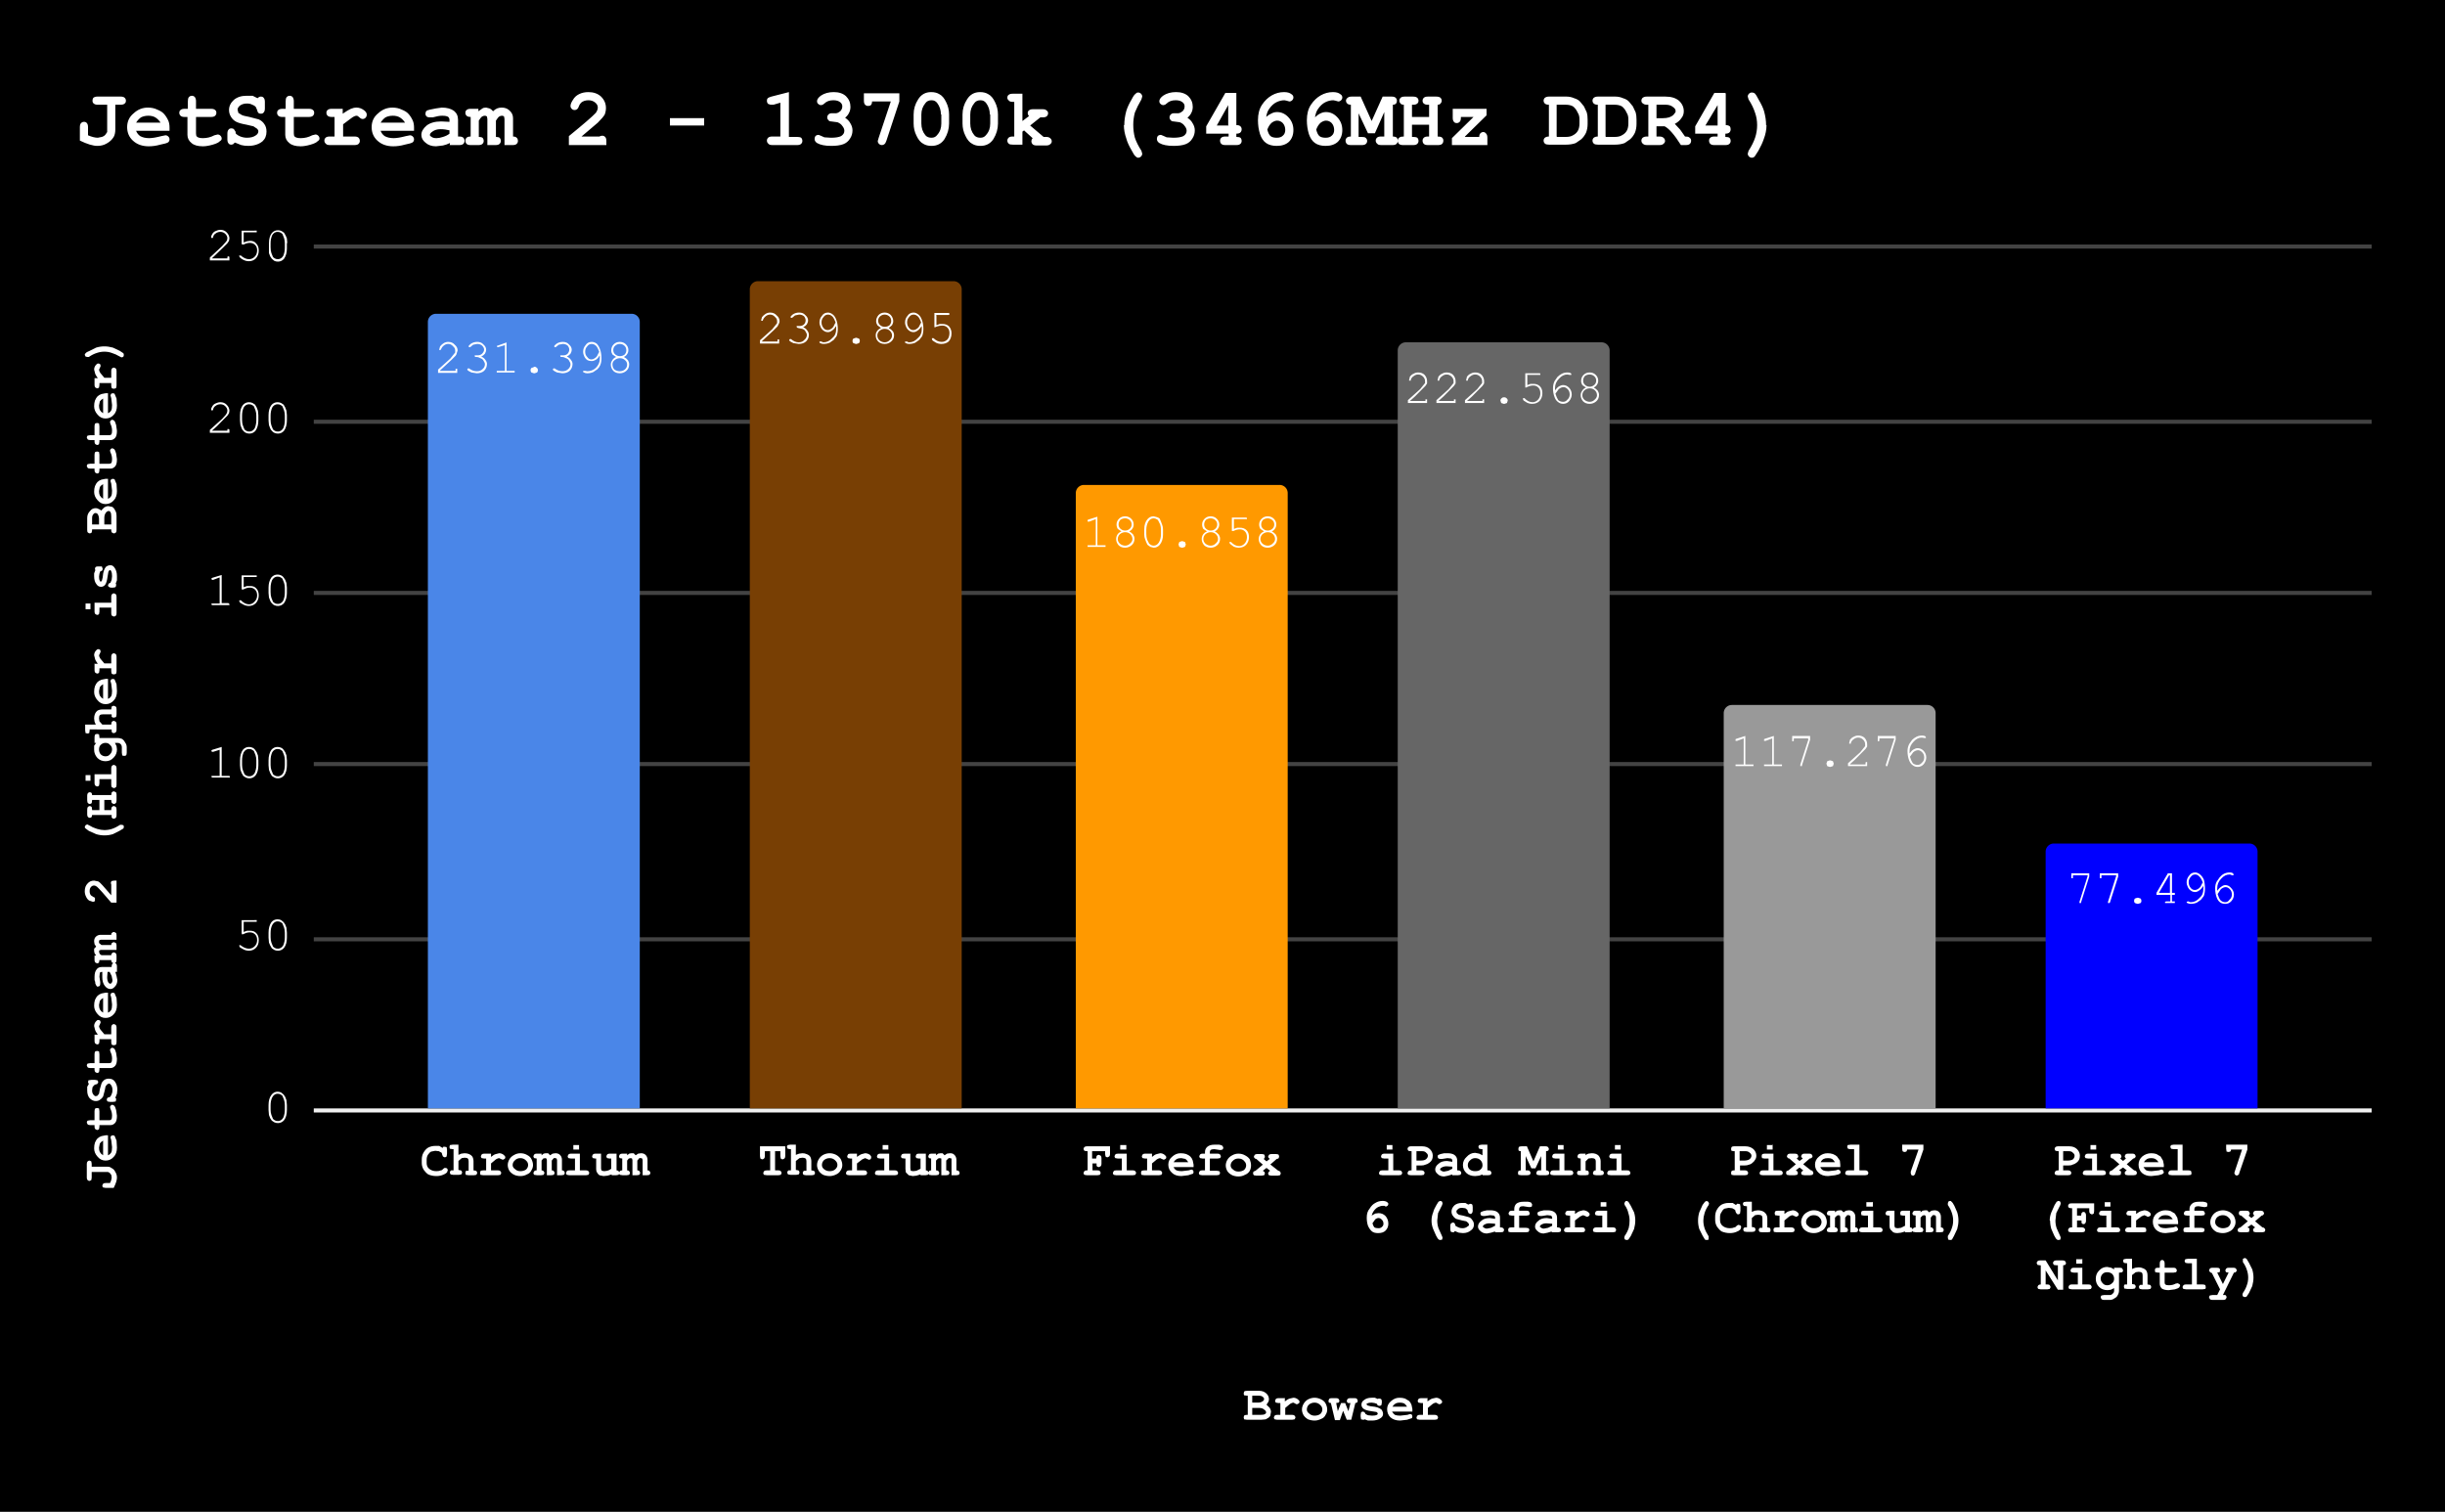 <svg
  xmlns="http://www.w3.org/2000/svg"
  width="600"
  height="371"
  fill="none"
  stroke-linecap="square"
  stroke-miterlimit="10"
>
  <path fill="#000000" d="M0 0h600v371H0V0Z" /><path
    stroke="#f0f0f0"
    stroke-linecap="butt"
    d="M77.5 272.5h504"
  /><path
    stroke="#434343"
    stroke-linecap="butt"
    d="M77.5 230.5h504m-504-43h504m-504-42h504m-504-42h504m-504-43h504"
  /><clipPath id="a"><path d="M77.5 61h504v211.4h-504V61Z" /></clipPath><path
    d="M157 272h-52V79c0-1.1.9-2 2-2h48a2 2 0 0 1 2 2Z"
    clip-path="url(#a)"
  /><path
    fill="#4a86e8"
    d="M157 272h-52V79c0-1.1.9-2 2-2h48a2 2 0 0 1 2 2Z"
    clip-path="url(#a)"
  /><path
    d="M236 272h-52V71c0-1.1.9-2 2-2h48a2 2 0 0 1 2 2Z"
    clip-path="url(#a)"
  /><path
    fill="#783f04"
    d="M236 272h-52V71c0-1.1.9-2 2-2h48a2 2 0 0 1 2 2Z"
    clip-path="url(#a)"
  /><path
    d="M316 272h-52V121c0-1.1.9-2 2-2h48a2 2 0 0 1 2 2Z"
    clip-path="url(#a)"
  /><path
    fill="#f90"
    d="M316 272h-52V121c0-1.1.9-2 2-2h48a2 2 0 0 1 2 2Z"
    clip-path="url(#a)"
  /><path
    d="M395 272h-52V86c0-1.1.9-2 2-2h48a2 2 0 0 1 2 2Z"
    clip-path="url(#a)"
  /><path
    fill="#666"
    d="M395 272h-52V86c0-1.1.9-2 2-2h48a2 2 0 0 1 2 2Z"
    clip-path="url(#a)"
  /><path
    d="M475 272h-52v-97c0-1.1.9-2 2-2h48a2 2 0 0 1 2 2Z"
    clip-path="url(#a)"
  /><path
    fill="#999"
    d="M475 272h-52v-97c0-1.1.9-2 2-2h48a2 2 0 0 1 2 2Z"
    clip-path="url(#a)"
  /><path
    d="M554 272h-52v-63c0-1.1.9-2 2-2h48a2 2 0 0 1 2 2Z"
    clip-path="url(#a)"
  /><path
    fill="#00f"
    d="M554 272h-52v-63c0-1.1.9-2 2-2h48a2 2 0 0 1 2 2Z"
    clip-path="url(#a)"
  /><path
    stroke="#4a86e8"
    stroke-linecap="round"
    stroke-linejoin="round"
    stroke-width="3"
    d="M108 91h3.8v-.5h.4v1h-4.7v-.8l3-2.7.8-1 .4-.5V86q0-.6-.5-1-.5-.6-1.2-.6-.6 0-1.1.4-.5.4-.7 1 0 0 0 0l-.2.1h-.2v-.2l.2-.7q.4-.5.9-.8.5-.3 1.1-.3 1 0 1.6.7.7.6.7 1.4l-.2.6q0 .3-.3.7l-1 1-2.8 2.6h0Zm10.1-3.5q.7.3 1 .8.4.5.4 1 0 1-.7 1.7-.7.6-1.8.6l-1.3-.2q-.7-.3-1-.6v-.3l.2-.1h.2q.9.7 1.9.7.9 0 1.4-.5.6-.5.6-1.2 0-.4-.3-.8-.2-.5-.8-.7-.5-.3-1-.3h-.3l-.1-.2v-.2h.7q.7 0 1.1-.4.5-.5.5-1t-.5-1q-.5-.4-1.2-.4l-1 .2-.6.5-.2.1q0 0 0 0h-.2l-.1-.2q0-.2.5-.6.7-.5 1.6-.5 1 0 1.5.6.7.6.7 1.3 0 .5-.3 1-.3.4-.9.7Zm6.2-3.5v7h2v.4h-4.4V91h2v-6.3l-1.7.5h-.2v-.4h.2l2.2-.8Zm6.7 6h.2q.3 0 .6.3.2.2.2.5 0 .4-.2.6l-.6.2h-.2l-.6-.2q-.2-.2-.2-.6 0-.3.2-.5l.6-.2Zm8.1-2.5q.7.3 1 .8.4.5.4 1 0 1-.7 1.7-.7.6-1.8.6l-1.3-.2q-.7-.3-1-.6v-.3l.2-.1h.2q.9.7 1.9.7.9 0 1.4-.5.6-.5.6-1.2 0-.4-.3-.8-.2-.5-.8-.7-.5-.3-1-.3h-.3l-.1-.2v-.2h.7q.7 0 1.1-.4.4-.5.4-1t-.4-1q-.5-.4-1.2-.4l-1 .2-.6.5-.2.1q0 0 0 0h-.2l-.1-.2q0-.2.5-.6.7-.5 1.6-.5 1 0 1.5.6.7.6.7 1.3 0 .5-.3 1-.3.4-.9.7Zm8-.2q-.4.7-.9 1-.5.3-1 .3-.6 0-1-.2-.5-.3-.8-.9-.3-.6-.3-1.2 0-.9.6-1.6.5-.8 1.5-.8.6 0 1.2.4.5.5.8 1.3.4 1 .4 2.3 0 1-.3 1.7-.2.5-.7 1l-1 .7q-.7.3-1.5.3-.5 0-.8-.2-.2 0-.2-.2V91h.5l.5.1q1.2 0 2.1-.8 1-1 1-2.3v-.7Zm0-.8q-.4-1.2-.8-1.6-.5-.5-1.1-.5-.7 0-1.1.6-.5.5-.5 1.3t.5 1.3q.4.6 1 .6.4 0 .7-.2.4-.2.7-.6l.5-1Zm6 1.1q.6.3 1 .8.3.5.3 1 0 1-.7 1.6-.7.6-1.6.6-1 0-1.6-.6-.6-.7-.6-1.5 0-.6.3-1 .3-.6 1-.9l-.9-.6q-.3-.5-.3-1 0-.9.6-1.5t1.5-.6q.9 0 1.5.6t.6 1.4q0 .6-.3 1-.2.4-.8.7Zm.6-1.6q0-.7-.4-1.1-.5-.5-1.2-.5t-1.2.5q-.4.4-.4 1t.4 1q.5.5 1.2.5t1.2-.4q.4-.5.4-1Zm.2 3.5q0-.7-.5-1.1-.5-.5-1.3-.5-.7 0-1.3.5-.5.4-.5 1 0 .8.5 1.3.6.4 1.3.4.7 0 1.2-.4.6-.5.6-1.2Z"
  /><path
    fill="#fff"
    d="M108 91h3.8v-.5h.4v1h-4.7v-.8l3-2.7.8-1 .4-.5V86q0-.6-.5-1-.5-.6-1.2-.6-.6 0-1.1.4-.5.4-.7 1l-.2.1h-.2v-.2l.2-.7q.4-.5.9-.8.5-.3 1.1-.3 1 0 1.6.7.7.6.7 1.4l-.2.6q0 .3-.3.7l-1 1-2.8 2.6Zm10.1-3.5q.7.3 1 .8.4.5.4 1 0 1-.7 1.7-.7.6-1.8.6l-1.3-.2q-.7-.3-1-.6v-.3l.2-.1h.2q.9.7 1.9.7.9 0 1.4-.5.6-.5.6-1.2 0-.4-.3-.8-.2-.5-.8-.7-.5-.3-1-.3h-.3l-.1-.2v-.2h.7q.7 0 1.1-.4.5-.5.5-1t-.5-1q-.5-.4-1.2-.4l-1 .2-.6.5-.2.1h-.2l-.1-.2q0-.2.5-.6.7-.5 1.6-.5 1 0 1.5.6.7.6.7 1.3 0 .5-.3 1-.3.4-.9.7Zm6.2-3.5v7h2v.4h-4.4V91h2v-6.3l-1.7.5h-.2v-.4h.2l2.2-.8Zm6.7 6h.2q.3 0 .6.3.2.2.2.5 0 .4-.2.6l-.6.2h-.2l-.6-.2q-.2-.2-.2-.6 0-.3.2-.5l.6-.2Zm8.1-2.5q.7.3 1 .8.4.5.4 1 0 1-.7 1.7-.7.6-1.8.6l-1.3-.2q-.7-.3-1-.6v-.3l.2-.1h.2q.9.7 1.9.7.9 0 1.4-.5.6-.5.6-1.2 0-.4-.3-.8-.2-.5-.8-.7-.5-.3-1-.3h-.3l-.1-.2v-.2h.7q.7 0 1.1-.4.4-.5.4-1t-.4-1q-.5-.4-1.2-.4l-1 .2-.6.5-.2.1h-.2l-.1-.2q0-.2.5-.6.7-.5 1.6-.5 1 0 1.5.6.7.6.7 1.3 0 .5-.3 1-.3.4-.9.7Zm8-.2q-.4.7-.9 1-.5.3-1 .3-.6 0-1-.2-.5-.3-.8-.9-.3-.6-.3-1.2 0-.9.6-1.6.5-.8 1.5-.8.6 0 1.2.4.5.5.8 1.3.4 1 .4 2.3 0 1-.3 1.7-.2.5-.7 1l-1 .7q-.7.3-1.5.3-.5 0-.8-.2-.2 0-.2-.2V91h.5l.5.1q1.2 0 2.1-.8 1-1 1-2.3v-.7Zm0-.8q-.4-1.2-.8-1.6-.5-.5-1.1-.5-.7 0-1.1.6-.5.5-.5 1.3t.5 1.3q.4.6 1 .6.4 0 .7-.2.4-.2.7-.6l.5-1Zm6 1.1q.6.3 1 .8.3.5.3 1 0 1-.7 1.6-.7.6-1.6.6-1 0-1.6-.6-.6-.7-.6-1.5 0-.6.3-1 .3-.6 1-.9l-.9-.6q-.3-.5-.3-1 0-.9.6-1.5t1.5-.6q.9 0 1.5.6t.6 1.4q0 .6-.3 1-.2.4-.8.7Zm.6-1.6q0-.7-.4-1.1-.5-.5-1.2-.5t-1.2.5q-.4.4-.4 1t.4 1q.5.5 1.2.5t1.2-.4q.4-.5.4-1Zm.2 3.5q0-.7-.5-1.1-.5-.5-1.3-.5-.7 0-1.3.5-.5.4-.5 1 0 .8.5 1.3.6.4 1.3.4.7 0 1.2-.4.6-.5.6-1.2Z"
  /><path
    stroke="#783f04"
    stroke-linecap="round"
    stroke-linejoin="round"
    stroke-width="3"
    d="M187 83.8h3.8v-.5h.4v1h-4.7v-.8l3-2.7.8-1 .4-.5v-.5q0-.6-.5-1-.5-.6-1.2-.6-.6 0-1.1.4-.5.4-.7 1v.1h-.4v-.2l.2-.7q.4-.5.9-.8.5-.3 1.1-.3 1 0 1.6.7.7.6.7 1.4 0 .4-.2.7l-.3.6-1 1-2.8 2.6h0Zm10.1-3.5q.7.3 1 .8.4.5.4 1.1 0 .9-.7 1.6-.7.6-1.8.6l-1.3-.2q-.7-.3-1-.6v-.3l.2-.1h.2q.9.8 1.9.8.9 0 1.4-.6.6-.5.6-1.2 0-.4-.3-.8-.2-.5-.8-.7l-1-.2-.3-.1-.1-.2V80h.7q.7 0 1.1-.4.4-.4.4-1 0-.5-.4-1-.5-.4-1.2-.4l-1 .2-.6.5-.2.1q0 0 0 0h-.2l-.1-.2q0-.2.5-.6.7-.5 1.6-.5 1 0 1.5.6.7.6.7 1.3 0 .5-.3 1-.3.4-.9.7Zm8-.2q-.4.7-.9 1-.5.4-1 .4-.6 0-1-.3-.5-.3-.8-.9-.3-.6-.3-1.2 0-.9.6-1.6.5-.8 1.5-.8.6 0 1.2.5.5.4.8 1.2.4 1 .4 2.3 0 1-.3 1.8l-.7.9-1 .7q-.7.3-1.5.3-.5 0-.8-.2-.2 0-.2-.2v-.2h.5q.2.2.5.2 1.2 0 2.1-1 1-.8 1-2.2v-.7Zm0-.8q-.4-1.2-.8-1.6-.5-.5-1.1-.5-.7 0-1.1.6-.5.5-.5 1.3t.5 1.4q.4.5 1 .5.4 0 .7-.2.4-.2.7-.6l.5-1Zm4.9 3.6h.2l.6.2q.2.2.2.5 0 .4-.2.6l-.6.2h-.2l-.6-.2q-.2-.2-.2-.5 0-.4.2-.6l.6-.2Zm8.1-2.4q.6.3 1 .8.3.4.3 1 0 .9-.7 1.5t-1.6.6q-1 0-1.6-.6-.6-.6-.6-1.5 0-.6.3-1 .3-.5 1-.8l-.9-.7q-.3-.5-.3-1 0-.8.6-1.5.6-.6 1.5-.6t1.5.6q.6.7.6 1.5 0 .5-.3 1l-.8.7Zm.6-1.7q0-.7-.4-1.1-.5-.5-1.2-.5t-1.2.5q-.4.4-.4 1t.4 1q.5.5 1.2.5t1.2-.4q.4-.5.4-1Zm.2 3.5q0-.6-.5-1.1-.5-.5-1.3-.5-.7 0-1.3.5-.5.5-.5 1.1 0 .7.5 1.2.6.5 1.3.5.7 0 1.2-.5.6-.5.6-1.2Zm7.2-2.2q-.4.7-.9 1-.5.4-1 .4-.6 0-1-.3-.5-.3-.8-.9-.3-.6-.3-1.2 0-.9.6-1.6.5-.8 1.5-.8.6 0 1.2.5.5.4.8 1.2.4 1 .4 2.3 0 1-.3 1.8l-.7.9-1 .7q-.7.3-1.5.3-.5 0-.8-.2-.2 0-.2-.2v-.2h.5q.2.2.5.2 1.2 0 2.1-1 1-.8 1-2.2v-.7Zm0-.8q-.4-1.2-.8-1.6-.5-.5-1.1-.5-.7 0-1.1.6-.5.5-.5 1.3t.5 1.4q.4.5 1 .5.4 0 .7-.2.4-.2.7-.6l.5-1Zm3.7-1.9v2.4l.8-.3h.7q1 0 1.6.6.6.7.6 1.7 0 1.2-.7 2-.7.6-1.8.6-.7 0-1.3-.3l-.8-.5-.2-.3V83h.4q.9.9 2 .9.8 0 1.4-.6.5-.6.5-1.6 0-.8-.5-1.3t-1.2-.5q-.8 0-1.6.3l-.2.1h-.2v-3.5h3.6l.1.3v.1l-.3.1h-3Z"
  /><path
    fill="#fff"
    d="M187 83.8h3.8v-.5h.4v1h-4.7v-.8l3-2.7.8-1 .4-.5v-.5q0-.6-.5-1-.5-.6-1.2-.6-.6 0-1.1.4-.5.4-.7 1v.1h-.4v-.2l.2-.7q.4-.5.9-.8.5-.3 1.1-.3 1 0 1.6.7.7.6.7 1.4 0 .4-.2.7l-.3.6-1 1-2.8 2.6Zm10.1-3.5q.7.3 1 .8.4.5.4 1.1 0 .9-.7 1.6-.7.6-1.8.6l-1.3-.2q-.7-.3-1-.6v-.3l.2-.1h.2q.9.8 1.9.8.9 0 1.4-.6.6-.5.6-1.2 0-.4-.3-.8-.2-.5-.8-.7l-1-.2-.3-.1-.1-.2V80h.7q.7 0 1.1-.4.4-.4.4-1 0-.5-.4-1-.5-.4-1.2-.4l-1 .2-.6.5-.2.1h-.2l-.1-.2q0-.2.5-.6.7-.5 1.6-.5 1 0 1.5.6.7.6.7 1.3 0 .5-.3 1-.3.4-.9.7Zm8-.2q-.4.7-.9 1-.5.4-1 .4-.6 0-1-.3-.5-.3-.8-.9-.3-.6-.3-1.2 0-.9.6-1.6.5-.8 1.5-.8.6 0 1.2.5.5.4.8 1.2.4 1 .4 2.3 0 1-.3 1.8l-.7.9-1 .7q-.7.3-1.5.3-.5 0-.8-.2-.2 0-.2-.2v-.2h.5q.2.2.5.2 1.2 0 2.1-1 1-.8 1-2.2v-.7Zm0-.8q-.4-1.2-.8-1.6-.5-.5-1.1-.5-.7 0-1.1.6-.5.5-.5 1.3t.5 1.4q.4.5 1 .5.4 0 .7-.2.4-.2.7-.6l.5-1Zm4.9 3.6h.2l.6.2q.2.2.2.5 0 .4-.2.6l-.6.2h-.2l-.6-.2q-.2-.2-.2-.5 0-.4.2-.6l.6-.2Zm8.1-2.4q.6.3 1 .8.3.4.3 1 0 .9-.7 1.5t-1.6.6q-1 0-1.6-.6-.6-.6-.6-1.5 0-.6.3-1 .3-.5 1-.8l-.9-.7q-.3-.5-.3-1 0-.8.6-1.5.6-.6 1.5-.6t1.5.6q.6.7.6 1.5 0 .5-.3 1l-.8.7Zm.6-1.7q0-.7-.4-1.1-.5-.5-1.2-.5t-1.2.5q-.4.4-.4 1t.4 1q.5.5 1.2.5t1.2-.4q.4-.5.4-1Zm.2 3.5q0-.6-.5-1.1-.5-.5-1.3-.5-.7 0-1.3.5-.5.5-.5 1.1 0 .7.5 1.2.6.5 1.3.5.7 0 1.2-.5.6-.5.6-1.2Zm7.2-2.2q-.4.7-.9 1-.5.4-1 .4-.6 0-1-.3-.5-.3-.8-.9-.3-.6-.3-1.2 0-.9.6-1.6.5-.8 1.5-.8.6 0 1.2.5.5.4.8 1.2.4 1 .4 2.3 0 1-.3 1.8l-.7.9-1 .7q-.7.3-1.5.3-.5 0-.8-.2-.2 0-.2-.2v-.2h.5q.2.2.5.2 1.2 0 2.1-1 1-.8 1-2.2v-.7Zm0-.8q-.4-1.2-.8-1.6-.5-.5-1.1-.5-.7 0-1.1.6-.5.5-.5 1.3t.5 1.4q.4.5 1 .5.4 0 .7-.2.4-.2.7-.6l.5-1Zm3.7-1.9v2.4l.8-.3h.7q1 0 1.6.6.6.7.6 1.7 0 1.2-.7 2-.7.6-1.8.6-.7 0-1.3-.3l-.8-.5-.2-.3V83h.4q.9.9 2 .9.8 0 1.4-.6.5-.6.5-1.6 0-.8-.5-1.3t-1.2-.5q-.8 0-1.6.3l-.2.1h-.2v-3.5h3.6l.1.3v.1l-.3.1h-3Z"
  /><path
    stroke="#f90"
    stroke-linecap="round"
    stroke-linejoin="round"
    stroke-width="3"
    d="M269.3 126.8v7h2v.4h-4.4v-.4h2v-6.4l-1.6.6h-.4v-.4l.2-.1 2.2-.7Zm7.8 3.6q.6.3 1 .8.3.5.3 1 0 1-.7 1.6-.7.6-1.6.6-1 0-1.6-.6-.6-.7-.6-1.5 0-.6.3-1.1.3-.5 1-.8l-.9-.6q-.3-.5-.3-1.1 0-.8.6-1.4.6-.6 1.5-.6t1.5.6q.6.6.6 1.4 0 .6-.3 1-.2.4-.8.7Zm.6-1.7q0-.6-.4-1-.5-.5-1.2-.5t-1.2.4q-.4.5-.4 1.1 0 .6.4 1 .5.5 1.2.5t1.2-.5q.4-.4.4-1Zm.2 3.6q0-.7-.5-1.2t-1.3-.5q-.7 0-1.3.5-.5.5-.5 1.2 0 .6.5 1.1.6.5 1.3.5.7 0 1.2-.5.6-.5.6-1.1Zm7.5-2.4v1.3q0 1.5-.8 2.5-.6.7-1.5.7l-.8-.2-.7-.5-.3-.6-.3-.8q-.2-.5-.2-1.1v-1.3q0-1.6.8-2.5.6-.7 1.5-.7l.8.2q.4.1.7.4l.3.7.3.8q.2.5.2 1.1Zm-.5.1q0-.7-.2-1.3l-.5-1q-.1-.2-.4-.3-.3-.2-.7-.2-.8 0-1.3.8-.5.9-.5 2v1q0 .8.2 1.4l.5 1 .4.3q.3.2.7.2.8 0 1.3-.8.5-.9.5-2V130Zm5.1 2.8h.2l.6.2.2.6-.2.6-.6.2h-.2l-.6-.2-.2-.6.2-.6.6-.2Zm8.1-2.4q.6.3 1 .8.3.5.3 1 0 1-.7 1.6-.7.6-1.6.6-1 0-1.6-.6-.6-.7-.6-1.5 0-.6.3-1.1.3-.5 1-.8l-.9-.6q-.3-.5-.3-1.1 0-.8.6-1.4.6-.6 1.5-.6t1.5.6q.6.6.6 1.4 0 .6-.3 1-.2.4-.8.7Zm.6-1.7q0-.6-.4-1-.5-.5-1.2-.5t-1.2.4q-.4.5-.4 1.1 0 .6.4 1 .5.5 1.2.5t1.2-.5q.4-.4.4-1Zm.2 3.6q0-.7-.5-1.2t-1.3-.5q-.7 0-1.3.5-.5.5-.5 1.2 0 .6.5 1.1.6.5 1.3.5.7 0 1.2-.5.6-.5.6-1.1Zm3.9-5v2.5l.8-.3h.7q1 0 1.6.6.6.6.6 1.7t-.7 1.9q-.7.7-1.8.7-.7 0-1.3-.3l-.8-.6-.2-.3v-.2h.4q.9 1 2 1 .8 0 1.4-.7.5-.6.5-1.5t-.5-1.4q-.5-.5-1.2-.5-.8 0-1.6.4h-.4V127h3.6l.1.2v.2h-3.3Zm9.3 3.1q.6.3 1 .8.3.5.3 1 0 1-.7 1.6-.7.6-1.6.6-1 0-1.6-.6-.6-.7-.6-1.5 0-.6.3-1.1.3-.5 1-.8l-.9-.6q-.3-.5-.3-1.1 0-.8.6-1.4.6-.6 1.5-.6t1.5.6q.6.6.6 1.4 0 .6-.3 1-.2.4-.8.7Zm.6-1.7q0-.6-.4-1-.5-.5-1.2-.5t-1.2.4q-.4.5-.4 1.1 0 .6.4 1 .5.5 1.2.5t1.2-.5q.4-.4.4-1Zm.2 3.6q0-.7-.5-1.2t-1.3-.5q-.7 0-1.3.5-.5.5-.5 1.2 0 .6.5 1.1.6.5 1.3.5.7 0 1.2-.5.6-.5.6-1.1Z"
  /><path
    fill="#fff"
    d="M269.3 126.8v7h2v.4h-4.4v-.4h2v-6.4l-1.6.6h-.4v-.4l.2-.1 2.2-.7Zm7.8 3.6q.6.3 1 .8.3.5.3 1 0 1-.7 1.6-.7.6-1.6.6-1 0-1.6-.6-.6-.7-.6-1.5 0-.6.3-1.1.3-.5 1-.8l-.9-.6q-.3-.5-.3-1.1 0-.8.6-1.4.6-.6 1.5-.6t1.5.6q.6.6.6 1.4 0 .6-.3 1-.2.4-.8.7Zm.6-1.7q0-.6-.4-1-.5-.5-1.2-.5t-1.2.4q-.4.5-.4 1.1 0 .6.4 1 .5.5 1.2.5t1.2-.5q.4-.4.4-1Zm.2 3.6q0-.7-.5-1.2t-1.3-.5q-.7 0-1.3.5-.5.5-.5 1.2 0 .6.5 1.1.6.5 1.3.5.7 0 1.2-.5.6-.5.6-1.1Zm7.5-2.4v1.3q0 1.5-.8 2.5-.6.7-1.5.7l-.8-.2-.7-.5-.3-.6-.3-.8q-.2-.5-.2-1.1v-1.3q0-1.6.8-2.5.6-.7 1.5-.7l.8.2q.4.1.7.4l.3.7.3.8q.2.5.2 1.1Zm-.5.1q0-.7-.2-1.3l-.5-1q-.1-.2-.4-.3-.3-.2-.7-.2-.8 0-1.3.8-.5.9-.5 2v1q0 .8.2 1.4l.5 1 .4.3q.3.2.7.2.8 0 1.3-.8.5-.9.5-2V130Zm5.1 2.8h.2l.6.2.2.6-.2.6-.6.2h-.2l-.6-.2-.2-.6.2-.6.6-.2Zm8.1-2.4q.6.3 1 .8.3.5.3 1 0 1-.7 1.6-.7.6-1.6.6-1 0-1.6-.6-.6-.7-.6-1.5 0-.6.3-1.1.3-.5 1-.8l-.9-.6q-.3-.5-.3-1.1 0-.8.6-1.4.6-.6 1.5-.6t1.5.6q.6.6.6 1.4 0 .6-.3 1-.2.4-.8.7Zm.6-1.7q0-.6-.4-1-.5-.5-1.2-.5t-1.2.4q-.4.5-.4 1.1 0 .6.4 1 .5.5 1.2.5t1.2-.5q.4-.4.4-1Zm.2 3.6q0-.7-.5-1.2t-1.3-.5q-.7 0-1.3.5-.5.5-.5 1.2 0 .6.5 1.1.6.5 1.3.5.7 0 1.2-.5.6-.5.6-1.1Zm3.9-5v2.5l.8-.3h.7q1 0 1.6.6.6.6.6 1.7t-.7 1.9q-.7.7-1.8.7-.7 0-1.3-.3l-.8-.6-.2-.3v-.2h.4q.9 1 2 1 .8 0 1.4-.7.5-.6.5-1.5t-.5-1.4q-.5-.5-1.2-.5-.8 0-1.6.4h-.4V127h3.6l.1.2v.2h-3.3Zm9.3 3.1q.6.3 1 .8.3.5.3 1 0 1-.7 1.6-.7.6-1.6.6-1 0-1.6-.6-.6-.7-.6-1.5 0-.6.3-1.1.3-.5 1-.8l-.9-.6q-.3-.5-.3-1.1 0-.8.6-1.4.6-.6 1.5-.6t1.5.6q.6.6.6 1.4 0 .6-.3 1-.2.4-.8.7Zm.6-1.7q0-.6-.4-1-.5-.5-1.2-.5t-1.2.4q-.4.5-.4 1.1 0 .6.4 1 .5.5 1.2.5t1.2-.5q.4-.4.4-1Zm.2 3.6q0-.7-.5-1.2t-1.3-.5q-.7 0-1.3.5-.5.5-.5 1.2 0 .6.5 1.1.6.5 1.3.5.7 0 1.2-.5.6-.5.6-1.1Z"
  /><path
    stroke="#666"
    stroke-linecap="round"
    stroke-linejoin="round"
    stroke-width="3"
    d="M346 98.4h3.8V98h.4v.9h-4.7v-.7l3-2.7.8-1 .4-.5v-.5q0-.6-.5-1.1-.5-.5-1.2-.5-.6 0-1.1.4-.5.3-.7.9v.2h-.4v-.2l.2-.8q.4-.5.9-.7.5-.3 1.1-.3 1 0 1.6.6.6.7.6 1.5v.6l-.4.6-1 1q-1.7 1.8-2.8 2.7h0Zm7 0h3.8V98h.4v.9h-4.7v-.7l3-2.7.8-1 .4-.5v-.5q0-.6-.5-1.1-.5-.5-1.2-.5-.6 0-1.1.4-.5.3-.7.9v.2h-.4v-.2l.2-.8q.4-.5.9-.7.5-.3 1.1-.3 1 0 1.6.6.6.7.6 1.5v.6l-.4.6-1 1q-1.7 1.8-2.8 2.7h0Zm7 0h3.8V98h.4v.9h-4.7v-.7l3-2.7.8-1 .4-.5v-.5q0-.6-.5-1.1-.5-.5-1.2-.5-.6 0-1.1.4-.5.3-.7.9v.2h-.4v-.2l.2-.8q.4-.5.9-.7.5-.3 1.1-.3 1 0 1.6.6.6.7.6 1.5v.6l-.4.6-1 1q-1.7 1.8-2.8 2.7h0Zm9-.9h.2q.3 0 .6.3.2.2.2.5l-.2.6-.6.2h-.2l-.6-.2-.2-.6q0-.3.2-.5.3-.3.6-.3Zm5.8-5.4v2.4l.8-.3h.7q1 0 1.6.6.6.6.6 1.7t-.7 1.9q-.7.7-1.8.7-.7 0-1.3-.3l-.8-.5-.2-.4v-.1l.2-.1h.2q.9 1 2 1 .8 0 1.4-.7.5-.6.5-1.5t-.5-1.4q-.5-.5-1.2-.5-.8 0-1.6.4l-.2.1h-.2v-3.5h3.6l.1.2v.2h-3.3Zm6.8 3.7q.5-.7 1-1 .5-.3 1-.3.8 0 1.4.6.7.7.7 1.7 0 .8-.6 1.6-.6.7-1.5.7-.7 0-1.2-.4-.6-.4-.9-1.2-.4-1-.4-2.2 0-1 .4-1.8l.7-1q.5-.5 1.1-.8.6-.3 1.4-.3.5 0 .8.2l.1.2v.2h-.4l-.6-.1q-1.1 0-2 1-1 1-1 2.3v.6Zm.1.8q.3 1 .7 1.6.5.4 1.2.4.6 0 1-.5.6-.5.6-1.3t-.5-1.3q-.5-.5-1-.5-.6 0-1.2.5l-.8 1.1Zm9.4-1.5q.6.3 1 .8.3.5.3 1 0 1-.7 1.6-.7.6-1.6.6-1 0-1.6-.6-.6-.7-.6-1.5 0-.6.3-1 .3-.6 1-.9l-.9-.6q-.3-.5-.3-1 0-.9.6-1.5t1.5-.6q.9 0 1.5.6t.6 1.4q0 .6-.3 1-.2.4-.8.7Zm.6-1.7q0-.6-.4-1-.5-.5-1.2-.5t-1.2.4q-.4.5-.4 1.1 0 .6.4 1 .5.5 1.2.5t1.2-.5q.4-.4.4-1Zm.2 3.6q0-.7-.5-1.2t-1.3-.5q-.7 0-1.3.5-.5.5-.5 1.2 0 .6.5 1.1.6.5 1.3.5.7 0 1.2-.5.6-.5.6-1.1Z"
  /><path
    fill="#fff"
    d="M346 98.4h3.8V98h.4v.9h-4.7v-.7l3-2.7.8-1 .4-.5v-.5q0-.6-.5-1.1-.5-.5-1.2-.5-.6 0-1.1.4-.5.3-.7.9v.2h-.4v-.2l.2-.8q.4-.5.9-.7.5-.3 1.1-.3 1 0 1.6.6.6.7.6 1.5v.6l-.4.6-1 1q-1.7 1.8-2.8 2.7Zm7 0h3.8V98h.4v.9h-4.7v-.7l3-2.7.8-1 .4-.5v-.5q0-.6-.5-1.1-.5-.5-1.2-.5-.6 0-1.1.4-.5.3-.7.9v.2h-.4v-.2l.2-.8q.4-.5.9-.7.5-.3 1.1-.3 1 0 1.6.6.6.7.6 1.5v.6l-.4.6-1 1q-1.7 1.8-2.8 2.7Zm7 0h3.8V98h.4v.9h-4.7v-.7l3-2.7.8-1 .4-.5v-.5q0-.6-.5-1.1-.5-.5-1.2-.5-.6 0-1.1.4-.5.3-.7.9v.2h-.4v-.2l.2-.8q.4-.5.9-.7.5-.3 1.1-.3 1 0 1.6.6.6.7.6 1.5v.6l-.4.6-1 1q-1.7 1.8-2.8 2.7Zm9-.9h.2q.3 0 .6.3.2.2.2.5l-.2.6-.6.2h-.2l-.6-.2-.2-.6q0-.3.2-.5.3-.3.6-.3Zm5.8-5.4v2.4l.8-.3h.7q1 0 1.6.6.6.6.6 1.7t-.7 1.9q-.7.7-1.8.7-.7 0-1.3-.3l-.8-.5-.2-.4v-.1l.2-.1h.2q.9 1 2 1 .8 0 1.4-.7.5-.6.5-1.5t-.5-1.4q-.5-.5-1.2-.5-.8 0-1.6.4l-.2.1h-.2v-3.5h3.6l.1.2v.2h-3.3Zm6.8 3.7q.5-.7 1-1 .5-.3 1-.3.8 0 1.4.6.7.7.7 1.7 0 .8-.6 1.6-.6.7-1.5.7-.7 0-1.2-.4-.6-.4-.9-1.2-.4-1-.4-2.2 0-1 .4-1.8l.7-1q.5-.5 1.1-.8.6-.3 1.4-.3.5 0 .8.2l.1.2v.2h-.4l-.6-.1q-1.1 0-2 1-1 1-1 2.3v.6Zm.1.8q.3 1 .7 1.6.5.4 1.2.4.6 0 1-.5.6-.5.6-1.3t-.5-1.3q-.5-.5-1-.5-.6 0-1.2.5l-.8 1.1Zm9.4-1.5q.6.3 1 .8.3.5.3 1 0 1-.7 1.6-.7.6-1.6.6-1 0-1.6-.6-.6-.7-.6-1.5 0-.6.3-1 .3-.6 1-.9l-.9-.6q-.3-.5-.3-1 0-.9.6-1.5t1.5-.6q.9 0 1.5.6t.6 1.4q0 .6-.3 1-.2.4-.8.7Zm.6-1.7q0-.6-.4-1-.5-.5-1.2-.5t-1.2.4q-.4.5-.4 1.1 0 .6.4 1 .5.5 1.2.5t1.2-.5q.4-.4.4-1Zm.2 3.6q0-.7-.5-1.2t-1.3-.5q-.7 0-1.3.5-.5.5-.5 1.2 0 .6.5 1.1.6.5 1.3.5.7 0 1.2-.5.6-.5.6-1.1Z"
  /><path
    stroke="#999"
    stroke-linecap="round"
    stroke-linejoin="round"
    stroke-width="3"
    d="M428.3 180.6v7h2v.4h-4.4v-.4h2v-6.4l-1.6.6h-.4v-.4l.2-.1 2.2-.7Zm7 0v7h2v.4h-4.4v-.4h2v-6.4l-1.6.6h-.4v-.4l.2-.1 2.2-.7Zm8.4.8v-.2h-3.5v.6l-.2.1h-.2v-1.3h4.4v.9l-2 6.3v.2h-.4v-.4l2-6.2Zm5.3 5.2h.2l.6.2.2.6-.2.6-.6.2h-.2l-.6-.2-.2-.6.2-.6.6-.2Zm5 1h3.8v-.5l.2-.1h.2v1h-4.7v-.7l3-2.7.8-1 .4-.5v-.5q0-.6-.5-1.1-.5-.5-1.2-.5-.6 0-1.1.4-.5.3-.7.9v.2h-.4v-.2l.2-.8q.4-.5.9-.7.5-.3 1.1-.3 1 0 1.6.6.6.7.6 1.5v.6l-.4.6-1 1q-1.7 1.8-2.8 2.7h0Zm10.8-6.2v-.2h-3.6v.6l-.2.1h-.2v-1.3h4.4v.9l-2 6.3v.2h-.4v-.4l2-6.2Zm3.8 3.5q.5-.7 1-1 .5-.3 1-.3.8 0 1.4.6.7.7.7 1.7 0 .8-.6 1.6-.6.7-1.5.7-.7 0-1.2-.4-.6-.4-.9-1.2-.4-1-.4-2.3 0-.9.4-1.7l.7-1q.5-.5 1.1-.8.6-.3 1.4-.3.5 0 .8.2l.1.2v.2h-.4l-.6-.1q-1.1 0-2 1-1 1-1 2.3v.6Zm.1.8q.3 1 .7 1.6.5.4 1.2.4.6 0 1-.5.6-.5.6-1.3t-.5-1.3q-.5-.5-1-.5-.6 0-1.2.5l-.8 1.1Z"
  /><path
    fill="#fff"
    d="M428.3 180.6v7h2v.4h-4.4v-.4h2v-6.4l-1.6.6h-.4v-.4l.2-.1 2.2-.7Zm7 0v7h2v.4h-4.4v-.4h2v-6.4l-1.6.6h-.4v-.4l.2-.1 2.2-.7Zm8.4.8v-.2h-3.5v.6l-.2.1h-.2v-1.3h4.4v.9l-2 6.3v.2h-.4v-.4l2-6.2Zm5.3 5.2h.2l.6.2.2.6-.2.6-.6.2h-.2l-.6-.2-.2-.6.2-.6.6-.2Zm5 1h3.8v-.5l.2-.1h.2v1h-4.7v-.7l3-2.7.8-1 .4-.5v-.5q0-.6-.5-1.1-.5-.5-1.2-.5-.6 0-1.1.4-.5.3-.7.9v.2h-.4v-.2l.2-.8q.4-.5.9-.7.5-.3 1.1-.3 1 0 1.6.6.6.7.6 1.5v.6l-.4.6-1 1q-1.7 1.8-2.8 2.7Zm10.8-6.2v-.2h-3.6v.6l-.2.1h-.2v-1.3h4.4v.9l-2 6.3v.2h-.4v-.4l2-6.2Zm3.8 3.5q.5-.7 1-1 .5-.3 1-.3.8 0 1.4.6.7.7.7 1.7 0 .8-.6 1.6-.6.7-1.5.7-.7 0-1.2-.4-.6-.4-.9-1.2-.4-1-.4-2.3 0-.9.4-1.7l.7-1q.5-.5 1.1-.8.6-.3 1.4-.3.5 0 .8.2l.1.2v.2h-.4l-.6-.1q-1.1 0-2 1-1 1-1 2.3v.6Zm.1.8q.3 1 .7 1.6.5.4 1.2.4.6 0 1-.5.6-.5.6-1.3t-.5-1.3q-.5-.5-1-.5-.6 0-1.2.5l-.8 1.1Z"
  /><path
    stroke="#00f"
    stroke-linecap="round"
    stroke-linejoin="round"
    stroke-width="3"
    d="M512.3 215v-.2h-3.6v.7h-.4v-1.2h4.4v.8l-2 6.3v.2h-.4v-.3l2-6.3Zm7 0v-.2h-3.6v.7h-.4v-1.2h4.5v.8l-2 6.3-.1.2h-.4v-.3l2-6.3Zm5.2 5.3h.2l.6.2q.2.2.2.6 0 .3-.2.5l-.6.2h-.2l-.6-.2q-.2-.2-.2-.5 0-.4.2-.6l.6-.2Zm8-.7h-3.3v-.5l2.8-4.8h1v4.8h.7v.5h-.7v1.6h.7v.4h-2.4v-.3l.3-.1h1v-1.6Zm0-.5v-4.3h-.2l-2.5 4.3h2.7Zm8.1-1.6q-.4.7-.9 1-.5.4-1 .4-.6 0-1-.3-.5-.3-.8-.9-.3-.6-.3-1.2 0-.9.6-1.6.5-.8 1.5-.8.6 0 1.2.5.5.4.9 1.2.3 1 .3 2.3 0 1-.3 1.8l-.7.9-1 .7q-.7.3-1.5.3-.5 0-.8-.2-.2 0-.2-.2v-.1l.3-.1h.2q.2.2.5.2 1.2 0 2.1-1 1-.8 1-2.2v-.7Zm0-.8q-.4-1.2-.9-1.6-.4-.5-1-.5-.7 0-1.1.6-.5.5-.5 1.3t.5 1.4q.4.5 1 .5.4 0 .7-.2.4-.2.7-.6l.5-1Zm3.5 1.9q.5-.7 1-1 .5-.4 1-.4.8 0 1.4.7.7.7.7 1.6 0 .9-.6 1.6-.6.7-1.5.7-.7 0-1.2-.3-.6-.4-.9-1.2-.4-1-.4-2.3 0-1 .4-1.7l.7-1q.5-.6 1.1-.9.6-.3 1.4-.3.5 0 .8.2l.1.3v.2h-.4q-.2-.2-.6-.2-1.1 0-2 1-1 1-1 2.4v.6Zm.1.8q.3 1 .7 1.5.5.5 1.2.5.6 0 1-.6.6-.5.6-1.3t-.5-1.3q-.5-.5-1-.5-.6 0-1.2.5l-.8 1.2Z"
  /><path
    fill="#fff"
    d="M512.3 215v-.2h-3.6v.7h-.4v-1.2h4.4v.8l-2 6.3v.2h-.4v-.3l2-6.3Zm7 0v-.2h-3.6v.7h-.4v-1.2h4.5v.8l-2 6.3-.1.2h-.4v-.3l2-6.3Zm5.2 5.3h.2l.6.2q.2.2.2.6 0 .3-.2.5l-.6.2h-.2l-.6-.2q-.2-.2-.2-.5 0-.4.2-.6l.6-.2Zm8-.7h-3.3v-.5l2.8-4.8h1v4.8h.7v.5h-.7v1.6h.7v.4h-2.4v-.3l.3-.1h1v-1.6Zm0-.5v-4.3h-.2l-2.5 4.3h2.7Zm8.1-1.6q-.4.7-.9 1-.5.4-1 .4-.6 0-1-.3-.5-.3-.8-.9-.3-.6-.3-1.2 0-.9.6-1.6.5-.8 1.5-.8.6 0 1.2.5.5.4.9 1.2.3 1 .3 2.3 0 1-.3 1.8l-.7.9-1 .7q-.7.3-1.5.3-.5 0-.8-.2-.2 0-.2-.2v-.1l.3-.1h.2q.2.2.5.2 1.2 0 2.1-1 1-.8 1-2.2v-.7Zm0-.8q-.4-1.2-.9-1.6-.4-.5-1-.5-.7 0-1.1.6-.5.5-.5 1.3t.5 1.4q.4.5 1 .5.4 0 .7-.2.4-.2.7-.6l.5-1Zm3.5 1.9q.5-.7 1-1 .5-.4 1-.4.8 0 1.4.7.7.7.7 1.6 0 .9-.6 1.6-.6.7-1.5.7-.7 0-1.2-.3-.6-.4-.9-1.2-.4-1-.4-2.3 0-1 .4-1.7l.7-1q.5-.6 1.1-.9.6-.3 1.4-.3.5 0 .8.2l.1.3v.2h-.4q-.2-.2-.6-.2-1.1 0-2 1-1 1-1 2.4v.6Zm.1.8q.3 1 .7 1.5.5.5 1.2.5.6 0 1-.6.6-.5.6-1.3t-.5-1.3q-.5-.5-1-.5-.6 0-1.2.5l-.8 1.2Zm-238 127.8v-4.7h-.2l-.7-.1-.1-.4.1-.5q.2-.2.7-.2h3q1 0 1.7.6t.7 1.5q0 .4-.2.7l-.4.6.8.8q.3.5.3 1l-.2 1-.4.4-.7.4-1.1.1H306l-.7-.1-.1-.5.1-.4q.2-.2.7-.2h.2Zm1.1-3h1.4q.7 0 1.1-.3.4-.2.4-.6 0-.3-.3-.5-.3-.3-1-.3h-1.6v1.8Zm0 3h2.1q.8 0 1-.2.3-.1.3-.4 0-.4-.5-.7-.4-.4-1.3-.4h-1.6v1.7Zm8-4v.7q.8-.6 1.2-.7l.9-.2q.6 0 1.1.4.4.3.4.6t-.2.4l-.4.2q-.3 0-.5-.2l-.4-.2q-.3 0-.8.3l-1.2 1v1.7h1.7q.4 0 .6.2.2.2.2.5l-.2.4-.6.1h-3.7l-.6-.1q-.2-.2-.2-.5l.2-.4q.2-.2.6-.2h.8v-2.9h-.5l-.6-.1q-.2-.2-.2-.5l.2-.4q.2-.2.6-.2h1.7Zm10.4 2.7q0 .7-.4 1.3-.3.7-1.1 1-.8.4-1.6.4t-1.6-.3q-.7-.4-1.1-1-.4-.7-.4-1.4t.4-1.4q.4-.7 1.1-1.1.8-.4 1.6-.4t1.6.4q.8.4 1.1 1 .4.8.4 1.5Zm-1.2 0q0-.6-.4-1-.6-.7-1.5-.7-.8 0-1.4.5-.5.5-.5 1.2 0 .6.6 1 .5.5 1.3.5t1.4-.4q.5-.5.5-1.1Zm5.1.3-.8 2.3h-1.2l-1-4.2-.5-.1-.1-.5.2-.4q.1-.2.6-.2h1.1q.4 0 .6.2l.2.4q0 .3-.2.5l-.6.1.4 2 .8-2h1l.8 2 .5-2h-.6q-.3-.2-.3-.6l.2-.4q.2-.2.6-.2h1.1q.5 0 .6.2l.2.4-.1.4q-.2.2-.5.2l-1 4.1h-1.1l-.9-2.2Zm8.3-1.7-.6-.2-.7-.1q-.7 0-1.1.2l-.2.2.3.3.8.2q1.2.1 1.7.3.6.2 1 .6.3.5.3 1 0 .6-.6 1-.8.6-2.1.6h-1l-.8-.3-.2.1h-.2l-.5-.1-.1-.7v-.4l.1-.6q.2-.2.5-.2.2 0 .3.2.2 0 .3.4l.6.3 1 .1q.8 0 1.2-.2.2-.1.2-.3 0-.2-.3-.4l-1.3-.2q-1.4-.2-1.9-.6-.5-.4-.5-1 0-.7.6-1.1.7-.6 1.9-.6h.8l.7.3.2-.1h.2l.4.1q.2.2.2.6v.3l-.1.6q-.2.2-.5.2l-.4-.1-.2-.4Zm8.7 1.9h-5q.3.5.7.8.5.2 1.3.2l1.8-.2.6-.2q.3 0 .5.2l.1.4-.1.4-1.2.4-1.7.2q-1.5 0-2.4-.8-.8-.8-.8-2t1-2q.9-.8 2-.8.8 0 1.4.2l1 .6q.4.4.6 1l.2 1v.6Zm-1.3-1.2q-.3-.5-.7-.8-.5-.2-1.1-.2-.6 0-1 .2-.5.3-.8.8h3.6Zm5-2v.7q.8-.6 1.2-.7l.9-.2q.6 0 1.1.4.4.3.4.6t-.2.4l-.4.2q-.3 0-.5-.2l-.4-.2q-.3 0-.8.3l-1.2 1v1.7h1.7q.4 0 .6.2.2.2.2.5l-.2.4-.6.1h-3.7l-.6-.1q-.2-.2-.2-.5l.2-.4q.2-.2.6-.2h.8v-2.9h-.5l-.6-.1q-.2-.2-.2-.5l.2-.4q.2-.2.6-.2h1.7ZM22.6 286.3h3.7q.7 0 1 .3.7.3 1 1 .4.6.4 1.4 0 .9-.8 2.5h-2l-.6-.1q-.2-.2-.2-.5l.2-.4q.2-.2.7-.2h1q.4-.8.4-1.4l-.1-.6-.4-.5-.4-.2h-4v1.4l-.1.6-.4.2q-.3 0-.5-.2t-.2-.6v-3.4q0-.4.2-.6.2-.2.5-.2l.4.2.1.6v.7Zm3.9-7.7v4.9q.5-.2.8-.7.2-.4.2-1.3l-.2-1.7-.2-.7.2-.4.4-.1.4.1.5 1.2.1 1.7q0 1.5-.8 2.3-.8.9-2 .9t-2-1q-.8-.9-.8-2 0-.8.2-1.4.3-.7.6-1 .4-.4 1-.6l1-.2h.6Zm-1.2 1.3q-.5.3-.8.7l-.2 1q0 .7.2 1.1.3.5.8.8v-3.6Zm-.9-5h2.4q.4 0 .5-.2.2-.2.2-.9 0-.9-.4-1.7l-.1-.4q0-.3.2-.4.1-.2.4-.2l.4.2q.3.3.5 1.1l.2 1.4q0 1.2-.4 1.7-.5.6-1.2.6h-2.7v.4l-.1.6q-.2.2-.5.2l-.4-.2q-.2-.2-.2-.6v-.4h-1q-.5 0-.7-.2l-.2-.4q0-.3.2-.5l.6-.1h1.1v-2.2q0-.5.2-.7l.4-.1.5.1.1.7v2.2Zm3.8-5.6.3.3v.2l-.1.5-.7.1H27l-.6-.1q-.2-.2-.2-.5l.1-.3q.1-.2.4-.2l.4-.2.3-.6q.2-.4.2-1 0-.8-.4-1.3-.2-.3-.5-.3l-.4.2-.4.5-.2 1-.4 1.5q-.3.5-.8.8-.4.3-1 .3-.8 0-1.5-.7-.6-.7-.6-1.9v-.9l.4-.7-.2-.4.1-.5.7-.1h.9l.6.1q.2.2.2.5 0 .2-.2.3 0 .2-.4.2l-.4.2-.4.5-.1.8q0 .6.3 1t.6.4l.4-.1.4-.5.2-1.1.4-1.4q.2-.5.7-.9.5-.3 1.1-.3.9 0 1.4.6.7.9.7 2.1l-.1 1-.4 1Zm-3.8-8.4h2.4q.4 0 .5-.2.2-.2.2-.9 0-.9-.4-1.7l-.1-.4q0-.3.2-.4.1-.2.4-.2l.4.2q.3.3.5 1.1l.2 1.4q0 1.2-.4 1.7-.5.6-1.2.6h-2.7v.4l-.1.6q-.2.2-.5.2l-.4-.2q-.2-.2-.2-.6v-.4h-1q-.5 0-.7-.2l-.2-.4q0-.3.2-.5l.6-.1h1.1v-2.2q0-.5.2-.7l.4-.1.5.1.1.7v2.2Zm-1.2-7h.8q-.6-.8-.7-1.3l-.2-.8q0-.6.4-1.1.3-.4.6-.4t.5.2l.1.4-.2.5-.2.4q0 .3.3.8l1 1.2h1.7v-1.7q0-.4.2-.6.2-.2.5-.2l.4.2q.2.2.2.6v3.6q0 .5-.2.7l-.5.1-.4-.1q-.2-.2-.2-.7v-.7h-2.9v.5l-.1.6q-.2.2-.5.2l-.4-.2q-.2-.2-.2-.6v-1.7Zm3.3-10.3v4.9q.5-.2.8-.7.2-.4.2-1.3l-.2-1.7-.2-.7.2-.4.4-.1.4.1.5 1.2.1 1.7q0 1.5-.8 2.3-.8.9-2 .9t-2-1q-.8-.9-.8-2 0-.8.2-1.4.3-.7.6-1 .4-.4 1-.6l1-.2h.6Zm-1.2 1.3q-.5.3-.8.7l-.2 1q0 .7.2 1.1.3.5.8.8v-3.6Zm3.3-6.4h-.3l.3 1 .2 1q0 1-.6 1.6-.5.6-1.1.6-.8 0-1.4-.8-.6-.8-.6-2.1v-1.3H25q-.3 0-.5.2l-.1 1 .2 1.3v.5l-.1.4q-.2.2-.5.2h-.2l-.2-.3-.2-.4q0-.5-.2-.9v-.8q0-1.2.5-1.8.4-.6 1.3-.6h2.4v-.2q0-.4.2-.6.2-.2.5-.2l.4.2q.2.2.2.6v1.4Zm-2.2 0-.1 1.3q0 .8.3 1.3.2.3.5.3l.2-.1q.3-.3.3-.8l-.2-1-.5-1h-.5Zm-3.2-4h.4l-.4-.6-.1-.5v-.6l.5-.5-.4-.6-.1-.7q0-.6.3-1 .5-.6 1.3-.6h2.6q0-.4.2-.5.2-.2.5-.2l.4.2q.2.1.2.6v1.1h-3.8l-.4.1-.1.3v.4l.6.5h2.4q0-.4.2-.5.2-.2.5-.2l.4.2q.2.1.2.6v1.1h-3.8l-.4.1-.1.3.1.4q.1.3.5.5h2.4q0-.3.2-.5t.5-.2l.4.2q.2.2.2.6v1q0 .5-.2.7-.2.2-.5.2l-.4-.2q-.2-.2-.2-.6h-2.9l-.1.6q-.2.2-.5.2l-.4-.2q-.2-.2-.2-.6v-1.2Zm4.1-14.8v-2.6l-.1-.4q0-.3.2-.5l.6-.1h.6v5.4h-1.3q-2.7-3.2-3.5-3.9-.4-.3-.7-.3-.5 0-.8.4-.3.3-.3 1 0 .6.3 1l.6.4.4.2v.8q-.2.2-.5.2l-.9-.3q-.5-.3-.8-1-.3-.6-.3-1.3 0-1.2.7-1.9.6-.7 1.6-.7l1 .2q.4.2 1.1 1l2.1 2.4ZM25.6 205q-1 0-2-.3l-1.8-.8-.8-.6q-.2-.1-.2-.4l.2-.4.4-.2.4.2q1 .6 2 .9 1 .3 1.8.3 1 0 1.9-.3.9-.3 2-1h.3l.5.1.1.4-.1.4-1 .6-1.6.8q-1 .3-2 .3Zm0-8.7v2.5h1.7v-.1q0-.5.2-.7.2-.2.5-.2l.4.2q.2.2.2.7v1.4q0 .4-.2.6-.2.2-.5.2t-.5-.3v-.6h-4.8l-.1.5-.4.2q-.3 0-.5-.2t-.2-.6v-1.2q0-.5.2-.7.2-.2.5-.2l.4.2.1.7v.1h1.8v-2.5h-1.8v.1l-.1.7-.4.2q-.3 0-.5-.2t-.2-.7v-1.2q0-.4.2-.6.2-.2.5-.2l.4.2.1.5h4.7l.1-.6q.2-.3.6-.3l.4.2q.2.1.2.6v1.4q0 .5-.2.7-.2.2-.5.2l-.4-.2q-.2-.2-.2-.7v-.1h-1.7Zm-4.6-6.1h1.2v1.4H21v-1.4Zm2.2-.2h4.1v-1.5q0-.4.2-.6.2-.2.5-.2l.4.2q.2.2.2.6v4.1q0 .5-.2.6-.2.2-.5.2l-.4-.2q-.2-.1-.2-.6v-1.4h-2.9v1l-.1.6q-.2.2-.5.2l-.4-.2q-.2-.2-.2-.6V190Zm.4-7.7h-.4v-1.4q0-.5.2-.7l.4-.1.5.1.1.7v.2h4.4q.6 0 1.1.2.5.3.8.9.4.5.4 1.2v1.3q0 .5-.2.7l-.4.1-.5-.1-.1-.7v-1.3q0-.5-.3-.8-.3-.3-.8-.3h-.6l.4.8.1.8q0 1.2-.8 2-.8.9-2 .9t-2-.8q-.8-.9-.8-2v-1l.5-.7Zm2.3 0q-.7 0-1.2.5-.4.4-.4 1.1 0 .7.4 1.2.5.5 1.2.5t1.1-.5q.5-.5.5-1.2t-.5-1.1q-.4-.5-1.1-.5Zm-5-4.5h2.6l-.3-.7-.1-.8q0-.6.2-1.1.2-.5.6-.8.5-.3 1.2-.3h2.2l.1-.7q.2-.2.6-.2l.4.2q.2.1.2.6v1.3q0 .5-.2.7l-.5.1q-.3 0-.5-.2v-.6h-2.2q-.5 0-.7.2-.2.2-.2.8l.1.7.7.8h2.2l.1-.6q.2-.3.6-.3l.4.2q.2.2.2.6v1.4q0 .4-.2.6-.2.2-.5.2t-.5-.3v-.6H22v.2l-.1.7-.4.1-.5-.1-.1-.7v-1.4Zm5.6-11.2v4.9q.5-.2.8-.7.2-.4.2-1.3l-.2-1.7-.2-.7.2-.4.4-.1.4.1.5 1.2.1 1.7q0 1.5-.8 2.3-.8.9-2 .9t-2-1q-.8-.9-.8-2 0-.8.2-1.4.3-.7.6-1 .4-.4 1-.6l1-.2h.6Zm-1.2 1.3q-.5.3-.8.7l-.2 1q0 .7.2 1.1.3.5.8.8v-3.6Zm-2-5h.7q-.6-.8-.7-1.3l-.2-.8q0-.6.4-1.1.3-.4.6-.4t.5.2l.1.4-.2.5-.2.4q0 .3.3.8l1 1.2h1.7v-1.7q0-.4.2-.6.2-.2.5-.2l.4.2q.2.2.2.6v3.6q0 .5-.2.7l-.5.1-.4-.1q-.2-.2-.2-.7v-.7h-2.9v.5l-.1.6q-.2.2-.5.2l-.4-.2q-.2-.2-.2-.6v-1.7ZM21 148.1h1.2v1.4H21v-1.4Zm2.2-.2h4.1v-1.5q0-.4.2-.6.2-.2.5-.2l.4.2q.2.2.2.6v4.1q0 .5-.2.6-.2.2-.5.2l-.4-.2q-.2-.1-.2-.6v-1.4h-2.9v1l-.1.6q-.2.2-.5.2l-.4-.2q-.2-.2-.2-.6V148Zm1.4-7.7-.2.6-.1.7q0 .7.2 1l.2.3.3-.3.2-.8q.1-1.2.3-1.7.2-.6.6-1 .5-.3 1-.3.6 0 1 .6.6.8.6 2.1v1l-.3.8.1.2v.2l-.1.4q-.2.2-.7.2h-.4q-.4 0-.6-.2-.2-.1-.2-.4l.2-.4.4-.2.3-.7.1-.9q0-.8-.2-1.2-.1-.3-.3-.3-.2 0-.4.4l-.2 1.2q-.2 1.5-.6 2-.4.5-1 .5-.7 0-1.1-.6-.6-.7-.6-2v-.7l.3-.8-.1-.2v-.1l.1-.4q.2-.2.6-.2h1l.2.6-.1.4-.4.2Zm2.7-10.3h-4.7v.2l-.1.6-.4.2q-.3 0-.5-.2-.2-.1-.2-.6v-3q0-1 .7-1.7.5-.7 1.4-.7.4 0 .7.2.4.1.6.4l.8-.8q.5-.3 1-.3l1 .2.4.4.4.7q.2.4.2 1.1v3.5q0 .5-.2.6-.2.2-.5.2l-.4-.2q-.2-.1-.2-.6v-.2Zm-3-1.2v-1.3q0-.7-.3-1.2-.2-.3-.6-.3-.3 0-.5.3-.3.3-.3 1v1.5h1.8Zm3 0v-2q0-.8-.2-1-.1-.3-.4-.3-.4 0-.7.4-.4.5-.4 1.3v1.6h1.7Zm-.8-11.2v4.9q.5-.2.8-.7.2-.4.2-1.3l-.2-1.7-.2-.7.2-.4.4-.1.4.1.5 1.2.1 1.7q0 1.5-.8 2.3-.8.9-2 .9t-2-1q-.8-.9-.8-2 0-.8.2-1.4.3-.7.6-1 .4-.4 1-.6l1-.2h.6Zm-1.2 1.3q-.5.3-.8.7l-.2 1q0 .7.2 1.1.3.5.8.8v-3.6Zm-.9-5h2.4q.4 0 .5-.2.2-.2.2-.9 0-.9-.4-1.7l-.1-.4q0-.3.2-.4.1-.2.4-.2l.4.2q.3.3.5 1.1l.2 1.4q0 1.2-.4 1.7-.5.6-1.2.6h-2.7v.4l-.1.6q-.2.2-.5.2l-.4-.2q-.2-.2-.2-.6v-.4h-1q-.5 0-.7-.2l-.2-.4q0-.3.2-.5l.6-.1h1.1v-2.2q0-.5.2-.7l.4-.1.5.1.1.7v2.2Zm0-7h2.4q.4 0 .5-.2.2-.2.2-.9 0-.9-.4-1.7l-.1-.4q0-.3.2-.4.1-.2.4-.2l.4.2q.3.3.5 1.1l.2 1.4q0 1.2-.4 1.7-.5.6-1.2.6h-2.7v.4l-.1.6q-.2.2-.5.2l-.4-.2q-.2-.2-.2-.6v-.4h-1q-.5 0-.7-.2l-.2-.4q0-.3.2-.5l.6-.1h1.1v-2.2q0-.5.2-.7l.4-.1.5.1.1.7v2.2Zm2.1-10.3v4.9q.5-.2.8-.7.2-.4.2-1.3l-.2-1.7-.2-.7.2-.4.4-.1.4.1.5 1.2.1 1.7q0 1.5-.8 2.3-.8.9-2 .9t-2-1q-.8-.9-.8-2 0-.8.2-1.4.3-.7.6-1 .4-.4 1-.6l1-.2h.6Zm-1.2 1.3q-.5.3-.8.7l-.2 1q0 .7.2 1.1.3.5.8.8v-3.6Zm-2-5h.7q-.6-.8-.7-1.3l-.2-.8q0-.6.4-1.1.3-.4.6-.4t.5.2l.1.4-.2.5-.2.4q0 .3.3.8l1 1.2h1.7V91q0-.4.2-.6.2-.2.5-.2l.4.2q.2.2.2.6v3.6q0 .5-.2.7l-.5.1-.4-.1q-.2-.2-.2-.7V94h-2.9v.5l-.1.6q-.2.2-.5.2l-.4-.2q-.2-.2-.2-.6v-1.7Zm2.3-7.8q1 0 2.1.3l1.7.8.9.6.1.4-.1.4q-.2.2-.5.2l-.4-.2q-1-.6-2-.9-.8-.3-1.8-.3-.9 0-1.8.3-1 .3-2 1h-.4l-.4-.1-.2-.4q0-.3.2-.4.2-.3 1-.6l1.6-.8q1-.3 2-.3Zm44.8 186.2v1.2q0 1.6-.7 2.5-.6.7-1.5.7-.5 0-.9-.2l-.6-.4-.4-.6-.3-.8-.1-1.2v-1.2q0-1.6.7-2.5.6-.8 1.5-.8.5 0 .9.2l.6.5.4.6.3.8.1 1.2Zm-.5 0q0-.7-.2-1.3l-.4-1-.4-.3q-.3-.2-.8-.2-.8 0-1.3.9-.4.8-.4 2v1q0 .7.2 1.3l.4 1 .4.3q.3.2.8.2.8 0 1.3-.8.4-.9.4-2v-1Zm-10.1-44.9v2.4l.8-.3h.8q1 0 1.5.6.6.6.6 1.7 0 1.2-.7 1.9t-1.7.7q-.7 0-1.3-.3l-.9-.5-.2-.4v-.1l.2-.1.2.1q1 .8 2 .8.8 0 1.4-.6.6-.6.6-1.5t-.5-1.4q-.5-.5-1.3-.5-.7 0-1.5.4l-.3.1h-.1l-.1-.3v-3.2H63v.4h-3.2Zm10.6 2.6v1.2q0 1.6-.7 2.5-.6.7-1.5.7-.5 0-.9-.2l-.6-.4-.4-.7-.3-.7-.1-1.2v-1.2q0-1.6.7-2.6.6-.7 1.5-.7.5 0 .9.2l.6.5.4.6.3.8.1 1.2Zm-.5 0q0-.7-.2-1.3l-.4-1-.4-.3q-.3-.2-.8-.2-.8 0-1.3.9-.4.8-.4 2v1q0 .7.2 1.3l.4 1 .4.3q.3.2.8.2.8 0 1.3-.8.4-.9.4-2v-1Zm-15.5-45.5v7h1.9l.1.2v.2H52l-.1-.2v-.2h2V184l-1.6.5H52l-.1-.2v-.2l.2-.1 2.3-.7Zm9 3.2v1.2q0 1.6-.7 2.5-.6.7-1.5.7-.5 0-.9-.2l-.6-.4-.4-.7-.3-.8-.1-1.1v-1.2q0-1.6.7-2.6.6-.7 1.5-.7.5 0 .9.2.3.1.6.5l.4.6.3.8.1 1.2Zm-.5 0q0-.7-.2-1.3l-.4-1-.4-.3q-.3-.2-.8-.2-.8 0-1.3.8-.4.9-.4 2v1.1q0 .7.2 1.3l.4 1 .4.3q.3.2.8.2.8 0 1.3-.8.4-.9.4-2v-1Zm7.5 0v1.2q0 1.6-.7 2.5-.6.7-1.5.7-.5 0-.9-.2l-.6-.4-.4-.7-.3-.8-.1-1.1v-1.2q0-1.6.7-2.6.6-.7 1.5-.7.5 0 .9.2.3.1.6.5l.4.6.3.8.1 1.2Zm-.5 0q0-.7-.2-1.3l-.4-1-.4-.3q-.3-.2-.8-.2-.8 0-1.3.8-.4.9-.4 2v1.1q0 .7.2 1.3l.4 1 .4.3q.3.2.8.2.8 0 1.3-.8.4-.9.4-2v-1ZM54.4 141v7H56l.2.1.1.2v.2H52l-.1-.2v-.2h2v-6.4l-1.6.6H52l-.1-.3v-.1l.2-.1 2.3-.7Zm5.4.7v2.4l.8-.3h.8q1 0 1.5.6.6.6.6 1.7t-.7 1.9q-.7.7-1.7.7-.7 0-1.3-.3l-.9-.5-.2-.4v-.1l.2-.1h.2q1 1 2 1 .8 0 1.4-.7.6-.6.6-1.5t-.5-1.4q-.5-.5-1.3-.5-.7 0-1.5.4l-.3.1h-.1l-.1-.3v-3.2H63v.4h-3.2Zm10.6 2.5v1.3q0 1.5-.7 2.5-.6.7-1.5.7-.5 0-.9-.2-.3-.1-.6-.5-.2-.1-.4-.6l-.3-.8-.1-1.1v-1.3q0-1.5.7-2.5.6-.7 1.5-.7.5 0 .9.2.3.1.6.5l.4.6.3.8.1 1.1Zm-.5.1q0-.7-.2-1.3l-.4-1-.4-.3q-.3-.2-.8-.2-.8 0-1.3.8-.4.9-.4 2v1q0 .8.2 1.4l.4 1 .4.3q.3.2.8.2.8 0 1.3-.8.4-.9.4-2v-1ZM52 105.7h3.8v-.4h.4l.1.2v.7h-4.8v-.7l3-2.7.9-1 .3-.5.1-.5q0-.6-.5-1.1-.5-.5-1.2-.5t-1.2.4q-.5.3-.6.9l-.1.2h-.3l-.1-.2q0-.3.3-.8t.8-.7q.6-.3 1.2-.3.9 0 1.5.6.7.7.7 1.5l-.1.6-.4.6-1 1q-1.7 1.8-2.8 2.7Zm11.4-3.8v1.3q0 1.5-.7 2.5-.6.7-1.5.7-.5 0-.9-.2-.3-.1-.6-.5-.2-.1-.4-.6l-.3-.8-.1-1.1v-1.3q0-1.6.7-2.5.6-.7 1.5-.7.5 0 .9.2l.6.4.4.7.3.8.1 1.1Zm-.5.1q0-.7-.2-1.3l-.4-1-.4-.3q-.3-.2-.8-.2-.8 0-1.3.8-.4.9-.4 2v1q0 .8.2 1.4l.4 1 .4.3q.3.2.8.2.8 0 1.3-.8.4-.9.4-2V102Zm7.5 0v1.2q0 1.5-.7 2.5-.6.7-1.5.7-.5 0-.9-.2-.3-.1-.6-.5-.2-.1-.4-.6l-.3-.8-.1-1.1v-1.3q0-1.6.7-2.5.6-.7 1.5-.7.5 0 .9.2l.6.4.4.7.3.8.1 1.1Zm-.5 0q0-.7-.2-1.3l-.4-1-.4-.3q-.3-.2-.8-.2-.8 0-1.3.8-.4.9-.4 2v1q0 .8.2 1.4l.4 1 .4.3q.3.2.8.2.8 0 1.3-.8.4-.9.4-2V102ZM52 63.4h3.8V63l.3-.1h.1l.1.3v.7h-4.8v-.7l3-2.8.9-1 .3-.4.1-.5q0-.6-.5-1.1-.5-.5-1.2-.5t-1.2.4q-.5.3-.6.9l-.1.2h-.3l-.1-.2q0-.3.3-.8t.8-.7q.6-.3 1.2-.3.9 0 1.5.6.7.7.7 1.5l-.1.6-.4.6-1 1-2.8 2.7Zm7.8-6.3v2.4l.8-.3.8-.1q1 0 1.5.7.6.6.6 1.7t-.7 1.9q-.7.7-1.7.7-.7 0-1.3-.3-.5-.2-.9-.6l-.2-.3v-.2h.4q1 .9 2 .9.8 0 1.4-.6.6-.6.6-1.6 0-.8-.5-1.3t-1.3-.5q-.7 0-1.5.4h-.4l-.1-.2v-3.2H63v.4h-3.2Zm10.6 2.5V61q0 1.5-.7 2.5-.6.7-1.5.7-.5 0-.9-.2l-.6-.5-.4-.6-.3-.8v-2.4q0-1.6.7-2.5.6-.7 1.5-.7.5 0 .9.2l.6.4.4.7.3.7.1 1.2Zm-.5.1q0-.7-.2-1.3l-.4-1-.4-.3q-.3-.2-.8-.2-.8 0-1.3.8-.4.9-.4 2v1q0 .8.2 1.4l.4 1 .4.3q.3.2.8.2.8 0 1.3-.8.4-.9.4-2v-1.1Zm38.7 222 .2-.3h.3l.5.1.1.6v1l-.1.7q-.2.2-.5.2l-.4-.2-.2-.5-.1-.4-.7-.4-.9-.1-1 .2q-.4.2-.8.8-.3.5-.3 1.2v.8q0 .9.6 1.4.7.6 1.8.6.6 0 1.1-.2.3 0 .6-.4l.3-.2h.2l.4.1.2.4-.2.6q-.4.4-1 .6-.7.3-1.6.3-1.1 0-2-.4-.6-.4-1.1-1.1-.5-.8-.5-1.7v-.8q0-1 .4-1.7.5-.9 1.2-1.3.8-.4 1.7-.4h1l.8.5Zm3.9-.8v2.5l.7-.3.8-.1q.6 0 1.1.2.5.2.8.6.3.5.3 1.2v2.2l.6.1q.3.2.3.6l-.2.4-.6.1H115l-.7-.1-.1-.5q0-.3.2-.5h.6V285q0-.5-.2-.7-.2-.2-.8-.2l-.7.1-.8.7v2.2l.6.1q.3.2.3.6l-.2.4-.6.1h-1.4l-.6-.1q-.2-.2-.2-.5t.3-.5h.6V282h-.2l-.7-.1-.1-.4.1-.5.7-.1h1.4Zm8 2.2v.8q.7-.6 1.2-.7l.8-.2q.6 0 1.1.4.4.3.4.6t-.2.4l-.4.2-.5-.2-.4-.2q-.3 0-.8.3l-1.2 1v1.7h1.7q.4 0 .6.2.2.2.2.5l-.2.4-.6.1h-3.6l-.7-.1-.1-.5.1-.4q.2-.2.7-.2h.7v-2.9h-.5l-.6-.1q-.2-.2-.2-.5l.2-.4q.2-.2.6-.2h1.7Zm10.3 2.8q0 .7-.4 1.3-.3.7-1.1 1-.7.4-1.6.4-.8 0-1.5-.3-.8-.4-1.2-1-.4-.7-.4-1.4t.4-1.4q.4-.7 1.2-1.1.7-.4 1.5-.4.9 0 1.6.4.8.4 1.1 1 .4.8.4 1.5Zm-1.2 0q0-.6-.4-1-.6-.7-1.5-.7-.8 0-1.3.5-.6.5-.6 1.2 0 .6.6 1 .5.5 1.3.5t1.4-.4q.5-.5.5-1.1Zm3.3-2.8v.4l.5-.4.5-.1h.6l.5.5.6-.4.7-.1q.6 0 1 .3.6.5.6 1.3v2.6q.4 0 .5.2.2.2.2.5l-.2.4-.6.1h-1.1v-3.7l-.1-.4-.3-.1h-.4l-.5.6v2.4q.4 0 .5.2.2.2.2.5l-.2.4-.6.1h-1.1v-3.7l-.1-.4-.3-.1-.5.1-.4.5v2.4q.3 0 .5.2t.2.5l-.2.4-.6.1h-1l-.7-.1q-.2-.2-.2-.5l.2-.4q.2-.2.6-.2v-2.9l-.6-.1q-.2-.2-.2-.5l.2-.4q.2-.2.6-.2h1.2Zm9.2-2.2v1.2h-1.4V281h1.4Zm.2 2.2v4.1h1.5q.4 0 .6.2.2.2.2.5l-.2.4-.6.1h-4.1l-.6-.1q-.2-.2-.2-.5l.2-.4q.1-.2.6-.2h1.4v-2.9h-1l-.6-.1q-.2-.2-.2-.5l.2-.4q.2-.2.6-.2h2.2Zm9 0v4.1q.3 0 .5.2t.2.5l-.2.4-.6.1h-1.1v-.2l-1 .3-1 .1-1-.2q-.4-.3-.6-.7-.2-.3-.2-.8v-2.6h-.2l-.6-.1q-.2-.2-.2-.5l.2-.4q.2-.2.6-.2h1.4v3.6q0 .4.2.6l.6.1.7-.1q.5-.1 1-.5v-2.5h-.4l-.6-.1q-.2-.2-.2-.5l.2-.4q.2-.2.6-.2h1.7Zm2.6 0v.4l.5-.4.5-.1h.6l.5.5.6-.4.7-.1q.6 0 1 .3.6.5.6 1.3v2.6q.4 0 .5.2.2.2.2.5l-.2.4-.6.1h-1.1v-3.7l-.1-.4-.3-.1h-.4l-.5.6v2.4q.4 0 .5.2.2.2.2.5l-.2.4-.6.1h-1.1v-3.7l-.1-.4-.3-.1-.5.1-.4.5v2.4q.3 0 .5.2t.2.5l-.2.4-.6.1h-1l-.7-.1q-.2-.2-.2-.5l.2-.4q.2-.2.6-.2v-2.9l-.6-.1q-.2-.2-.2-.5l.2-.4q.2-.2.6-.2h1.2Zm36.3-.6v4.7h.8q.4 0 .6.2.2.2.2.5l-.2.4-.6.1h-2.8l-.7-.1q-.2-.2-.2-.5l.2-.4q.2-.2.7-.2h.8v-4.7h-1.3v1.2q0 .4-.2.6-.2.2-.5.2l-.4-.2-.1-.6v-2.4h6.2v2.4q0 .4-.2.6l-.4.2q-.3 0-.5-.2l-.1-.6v-1.2h-1.3Zm5.1-1.6v2.5l.8-.3.8-.1q.6 0 1 .2.6.2.9.6.3.5.3 1.2v2.2l.6.1q.3.2.3.6l-.2.4-.6.1h-1.4l-.6-.1q-.2-.2-.2-.5t.3-.5h.6V285q0-.5-.2-.7-.3-.2-.8-.2l-.7.1-.9.7v2.2l.6.1q.3.2.3.6l-.2.4-.6.1H194l-.6-.1q-.2-.2-.2-.5t.3-.5h.6V282h-.2l-.6-.1-.2-.4q0-.3.2-.5l.6-.1h1.4Zm11.4 5q0 .7-.4 1.3-.4.7-1.1 1-.8.4-1.6.4t-1.6-.3q-.7-.4-1.1-1-.4-.7-.4-1.4t.4-1.4q.4-.7 1.1-1.1.8-.4 1.6-.4t1.6.4q.7.4 1.1 1 .4.8.4 1.5Zm-1.2 0q0-.6-.4-1-.6-.7-1.5-.7-.8 0-1.4.5-.5.5-.5 1.2 0 .6.5 1 .6.5 1.4.5.8 0 1.3-.4.6-.5.6-1.1Zm4.8-2.8v.8q.8-.6 1.2-.7l.8-.2q.6 0 1.2.4.3.3.3.6l-.1.4q-.2.2-.5.2l-.4-.2-.5-.2-.7.3-1.3 1v1.7h1.7q.5 0 .6.2.2.2.2.5l-.2.4-.6.1h-3.6l-.6-.1q-.2-.2-.2-.5l.2-.4q.2-.2.6-.2h.7v-2.9h-.4l-.6-.1q-.2-.2-.2-.5l.2-.4q.1-.2.6-.2h1.6Zm7.7-2.2v1.2h-1.4V281h1.4Zm.2 2.2v4.1h1.4q.4 0 .6.2.2.2.2.5l-.2.4-.6.1h-4l-.7-.1q-.2-.2-.2-.5l.2-.4q.2-.2.6-.2h1.5v-2.9h-1l-.6-.1q-.2-.2-.2-.5l.2-.4q.2-.2.6-.2h2.2Zm9 0v4.1q.3 0 .5.2t.2.5l-.2.4-.6.1h-1.2v-.2l-1 .3-.9.1-1-.2-.7-.7-.1-.8v-2.6h-.2l-.7-.1q-.2-.2-.2-.5l.2-.4q.2-.2.7-.2h1.4v3.6l.1.6.6.1.8-.1 1-.5v-2.5h-.4l-.6-.1q-.2-.2-.2-.5l.2-.4q.1-.2.6-.2h1.6Zm2.5 0v.4l.5-.4.6-.1h.5l.5.5.6-.4.7-.1q.7 0 1 .3.6.5.6 1.3v2.6q.4 0 .6.2.2.2.2.5l-.2.4-.6.1h-1.2v-4.1l-.4-.1h-.3l-.6.6v2.4q.4 0 .6.2.2.2.2.5l-.2.4-.6.1H231v-4.1l-.4-.1-.4.1-.5.5v2.4q.4 0 .6.2.2.2.2.5l-.2.4-.6.1h-1.1l-.6-.1q-.2-.2-.2-.5l.2-.4q.1-.2.5-.2v-2.9l-.5-.1q-.2-.2-.2-.5l.2-.4q.1-.2.6-.2h1.1Zm38.4 2.4v1.7h1.2q.5 0 .6.2.2.2.2.5l-.2.4-.6.1h-2.6l-.6-.1q-.2-.2-.2-.5l.2-.4q.2-.2.6-.2h.2v-4.7h-.2l-.6-.1-.2-.4q0-.3.2-.5t.6-.2h5.7v1.9q0 .4-.2.6l-.4.2q-.3 0-.5-.2l-.1-.6v-.7H268v1.8h1l.1-.6q.2-.3.6-.3l.4.2q.2.2.2.6v1.4q0 .4-.2.6l-.4.2q-.4 0-.6-.3v-.6H268Zm8.3-4.6v1.2h-1.5V281h1.5Zm.1 2.2v4.1h1.5q.4 0 .6.2.2.2.2.5l-.2.4-.6.1h-4.1l-.6-.1q-.2-.2-.2-.5l.2-.4q.1-.2.6-.2h1.4v-2.9h-1l-.6-.1q-.2-.2-.2-.5l.2-.4q.2-.2.7-.2h2.1Zm6.2 0v.8q.7-.6 1.2-.7l.8-.2q.6 0 1.1.4.4.3.4.6t-.2.4l-.4.2-.5-.2-.4-.2q-.3 0-.8.3l-1.2 1v1.7h1.7q.4 0 .6.2.2.2.2.5l-.2.4-.6.1h-3.6l-.7-.1-.1-.5.1-.4q.2-.2.7-.2h.7v-2.9h-.5l-.6-.1q-.2-.2-.2-.5l.2-.4q.2-.2.6-.2h1.7Zm10.2 3.3H288q.2.5.7.8.5.2 1.3.2l1.7-.2.7-.2.4.2.1.4-.1.4-1.2.4-1.7.2q-1.5 0-2.3-.8-.9-.8-.9-2t1-2q.9-.8 2-.8.8 0 1.4.2.7.3 1 .6.4.4.6 1l.2 1v.6Zm-1.3-1.2q-.3-.5-.7-.8l-1-.2q-.7 0-1.1.2-.5.3-.8.8h3.6Zm5.3-.9v3h1.7l.6.1q.2.2.2.5l-.2.4-.6.1H295l-.6-.1q-.2-.2-.2-.5l.2-.4q.2-.2.6-.2h.7v-2.9h-.6l-.6-.1q-.2-.2-.2-.5l.2-.4q.2-.2.6-.2h.6v-.4q0-.8.6-1.3t1.7-.5h1.2q.6.1.8.3l.2.4q0 .3-.2.5l-.4.1h-.3l-1.3-.2q-.6 0-.9.2-.2.2-.2.5v.4h1.9q.4 0 .6.2l.2.4q0 .3-.2.5l-.6.1h-1.9ZM307 286q0 .7-.3 1.3-.4.7-1.2 1-.7.4-1.6.4-.8 0-1.5-.3-.8-.4-1.2-1-.4-.7-.4-1.4t.4-1.4q.4-.7 1.2-1.1.7-.4 1.5-.4.9 0 1.6.4.8.4 1.2 1 .3.8.3 1.5Zm-1.2 0q0-.6-.4-1-.5-.7-1.5-.7-.8 0-1.3.5-.6.5-.6 1.2 0 .6.6 1 .5.5 1.3.5t1.4-.4q.5-.5.5-1.1Zm6-.2 1.9 1.5q.3 0 .4.2.2.2.2.5l-.2.4-.6.1H312l-.6-.1q-.2-.2-.2-.5 0-.2.2-.3 0-.2.3-.3l-.9-.7-.9.7.4.3.1.3q0 .3-.2.5l-.6.1h-1.3l-.6-.1q-.2-.2-.2-.5l.1-.4.5-.2 1.8-1.5-1.6-1.4q-.3 0-.4-.2-.2-.1-.2-.4l.2-.4q.2-.2.6-.2h1.1q.5 0 .7.2l.1.4q0 .4-.3.6l.7.6.8-.6q-.4-.3-.4-.6l.2-.4q.2-.2.6-.2h1.1q.5 0 .7.2l.1.4-.1.4q-.2.2-.5.2l-1.6 1.4Zm29.9-4.9v1.2h-1.4V281h1.4Zm.2 2.2v4.1h1.4q.5 0 .6.2.2.2.2.5l-.2.4-.6.1h-4l-.7-.1q-.2-.2-.2-.5l.2-.4q.2-.2.6-.2h1.5v-2.9h-1l-.6-.1q-.2-.2-.2-.5l.2-.4q.2-.2.6-.2h2.2Zm5.7 3v1.1h1.2q.4 0 .6.2.2.2.2.5l-.2.4-.6.1h-2.6l-.6-.1q-.2-.2-.2-.5l.2-.4q.2-.2.6-.2h.2v-4.7h-.2l-.6-.1-.2-.4q0-.3.2-.5t.6-.2h2.8q1.2 0 1.9.7t.7 1.6q0 .6-.2 1t-.6.7q-.5.4-1 .5-.4.2-1 .2h-1.2Zm0-1.3h1q.9 0 1.3-.3.5-.4.5-.9 0-.4-.4-.7-.3-.4-1-.4h-1.4v2.3Zm8.8 3.6v-.2l-1 .3-1 .2q-1 0-1.6-.6-.6-.5-.6-1.1 0-.8.8-1.4.7-.7 2.1-.7l1.3.2v-.3q0-.3-.3-.5l-.9-.1-1.3.2h-.5l-.4-.1q-.2-.2-.2-.5v-.2l.2-.2.5-.2.9-.2h.8q1.1 0 1.7.4.7.5.7 1.4v2.4h.2q.4 0 .6.2.2.2.2.5l-.2.4-.6.1h-1.4Zm0-2.1-1.4-.1q-.7 0-1.2.3-.4.2-.4.5 0 .2.2.2.3.3.8.3l1-.2 1-.5v-.5Zm8.6-5.4v6.3h.2q.5 0 .6.2.2.2.2.5l-.2.4-.6.1h-1.4v-.2l-.8.3-1 .1q-1.3 0-2.1-.7-.9-.8-.9-2t.9-2q.9-1 2.1-1l1 .2.8.4V282h-.2l-.6-.1-.2-.4q0-.3.2-.5l.6-.1h1.4Zm-1.2 5q0-.7-.5-1.2t-1.3-.5q-.7 0-1.2.5-.6.5-.6 1.2t.5 1.1q.5.4 1.3.4.9 0 1.3-.4.5-.4.5-1Zm10.6-2.2v3.5h.4q.5 0 .6.2.2.2.2.5l-.2.4-.6.1h-1.5l-.7-.1-.1-.5.1-.4q.2-.2.6-.2v-4.7l-.5-.1-.1-.4.1-.5q.2-.2.7-.2h1.3l1.6 3.7 1.6-3.7h1.4q.4 0 .6.2l.2.4q0 .3-.2.5l-.5.1v4.7q.4 0 .6.2.2.2.2.5l-.2.4-.6.1h-1.6l-.6-.1q-.2-.2-.2-.5l.2-.4q.1-.2.6-.2h.4v-3.5l-1.4 3h-1l-1.4-3Zm9.3-2.8v1.2h-1.4V281h1.4Zm.2 2.2v4.1h1.4q.5 0 .6.2.2.2.2.5l-.2.4-.6.1h-4l-.7-.1q-.2-.2-.2-.5l.2-.4q.2-.2.6-.2h1.5v-2.9h-1l-.6-.1q-.2-.2-.2-.5l.2-.4q.2-.2.6-.2h2.2Zm5.2 0v.4q.3-.3.7-.4l.8-.1q1.1 0 1.7.6.5.6.5 1.4v2.2q.4 0 .6.2.2.2.2.5l-.2.4-.6.1h-1.1l-.6-.1q-.2-.2-.2-.5l.2-.4q.1-.2.5-.2V285q0-.4-.2-.6-.3-.2-.8-.2l-.8.1-.7.7v2.2l.6.1q.2.2.2.6l-.1.4-.7.1h-1.3l-.6-.1q-.2-.2-.2-.5t.3-.5h.6v-3l-.6-.1q-.2-.2-.2-.5l.2-.4q.2-.2.6-.2h1.2Zm8.6-2.2v1.2h-1.4V281h1.4Zm.2 2.2v4.1h1.4q.5 0 .6.2.2.2.2.5l-.2.4-.6.1h-4l-.7-.1q-.2-.2-.2-.5l.2-.4q.2-.2.6-.2h1.5v-2.9h-1l-.6-.1q-.2-.2-.2-.5l.2-.4q.2-.2.6-.2h2.2Zm-61.3 15.2.9-.5.8-.1q1 0 1.7.7.7.8.7 1.9 0 1-.7 1.7-.6.6-1.8.6-1 0-1.5-.4-.6-.5-1-1.4-.3-.9-.3-2 0-1.4.7-2.2.6-1 1.4-1.4.8-.5 1.8-.5.7 0 1.1.3.3.2.3.4 0 .3-.2.5l-.4.2-.4-.2h-.3q-.6 0-1.2.3t-1.1 1q-.3.4-.5 1.1Zm.2 1.9q.2.7.5 1 .3.2 1 .2.5 0 .8-.3.4-.3.4-.8 0-.6-.4-1t-.8-.4q-.4 0-.8.3l-.7 1Zm14.5-.7q0-1 .4-2 .2-.8.8-1.8l.5-.8.4-.2q.3 0 .5.2l.1.4-.1.4-1 2-.2 1.8q0 1 .3 1.9l.9 2 .1.3-.1.5-.5.1-.3-.1q-.3-.2-.7-1l-.7-1.6q-.4-1-.4-2Zm5.7 2.6-.2.3h-.3l-.4-.1q-.2-.2-.2-.7v-.8q0-.4.2-.6l.4-.2.4.1.2.4q0 .3.2.4l.6.3q.4.2 1 .2.7 0 1.2-.4.4-.2.4-.5l-.2-.4-.5-.4-1-.2-1.5-.4q-.5-.3-.8-.8-.3-.4-.3-1 0-.8.7-1.5.7-.6 1.9-.6h.8l.7.4.5-.2.4.1q.2.2.2.7v.9q0 .4-.2.6-.1.2-.4.2l-.4-.2-.2-.4-.1-.4-.5-.4-.8-.1q-.7 0-1 .3-.4.3-.4.6l.1.4.5.4 1 .2 1.5.4q.5.2.8.7.4.5.4 1.1 0 .9-.7 1.4-.8.7-2 .7l-1-.1-1-.4Zm9.9.3v-.2l-1 .3-1 .2q-1 0-1.6-.6-.6-.5-.6-1.1 0-.8.8-1.4.7-.7 2.1-.7l1.3.2v-.3q0-.3-.3-.5l-.9-.1-1.3.2h-.5l-.4-.1q-.2-.2-.2-.5v-.2l.2-.2.5-.2.9-.2h.8q1.1 0 1.7.4.7.5.7 1.4v2.4h.2q.4 0 .6.2.2.2.2.5l-.2.4-.6.1h-1.4Zm0-2.1-1.4-.1q-.7 0-1.2.3-.4.2-.4.5 0 .2.2.2.3.3.8.3l1-.2 1-.5v-.5Zm5.9-2v3h1.7l.6.1q.2.2.2.5l-.2.4-.6.1h-3.7l-.6-.1-.1-.5.1-.4q.2-.2.6-.2h.8v-2.9h-.6l-.6-.1q-.2-.2-.2-.5l.2-.4q.2-.2.6-.2h.6v-.4q0-.8.5-1.3.6-.5 1.8-.5h1.1q.7.1.8.3l.2.4-.1.5-.4.1h-.4l-1.3-.2q-.6 0-.8.2-.2.2-.2.5v.4h1.8q.5 0 .6.2l.2.4q0 .3-.2.5l-.6.1h-1.8Zm8 4.1v-.2l-1 .3-1 .2q-.9 0-1.5-.6-.6-.5-.6-1.1 0-.8.8-1.4.7-.7 2.1-.7l1.3.2v-.3q0-.3-.3-.5l-.9-.1-1.3.2h-.5l-.4-.1q-.2-.2-.2-.5v-.2l.2-.2.5-.2.9-.2h.8q1.1 0 1.7.4.7.5.7 1.4v2.4h.2q.4 0 .6.2.2.2.2.5l-.2.4-.6.1h-1.4Zm0-2.1-1.3-.1q-.7 0-1.2.3-.4.2-.4.5 0 .2.2.2.3.3.8.3l1-.2 1-.5v-.5Zm5.7-3.2v.8q.8-.6 1.2-.7l.8-.2q.6 0 1.2.4.4.3.4.6t-.2.4q-.2.2-.5.2l-.4-.2-.5-.2-.7.3-1.3 1v1.7h1.7q.5 0 .6.2.2.2.2.5l-.2.4-.6.1h-3.6l-.6-.1q-.2-.2-.2-.5l.2-.4q.2-.2.6-.2h.7v-2.9h-.4l-.6-.1q-.2-.2-.2-.5l.2-.4q.2-.2.6-.2h1.6Zm7.7-2.2v1.2h-1.4V295h1.4Zm.2 2.2v4.1h1.4q.5 0 .6.2.2.2.2.5l-.2.4-.6.1h-4l-.7-.1q-.2-.2-.2-.5l.2-.4q.2-.2.6-.2h1.5v-2.9h-1l-.6-.1q-.2-.2-.2-.5l.2-.4q.2-.2.6-.2h2.2Zm6.9 2.4q0 1-.3 2.1l-.8 1.7-.6.9-.4.1-.4-.1q-.2-.2-.2-.5l.1-.4q.7-1 1-2 .2-.8.2-1.8 0-.9-.3-1.8-.2-1-.9-2l-.1-.4.2-.4q.1-.2.4-.2l.4.2.6 1 .8 1.6q.3 1 .3 2ZM427 286v1.2h1.2q.4 0 .6.2.2.2.2.5l-.2.4-.6.1h-2.7l-.6-.1-.1-.5.1-.4q.2-.2.6-.2h.2v-4.7h-.2l-.6-.1-.1-.4.1-.5q.2-.2.6-.2h2.8q1.2 0 2 .7.7.7.7 1.6 0 .6-.3 1-.2.4-.6.7-.4.4-.9.5-.4.2-1.1.2h-1.2Zm0-1.2h1q.8 0 1.3-.3.5-.4.5-.9 0-.4-.4-.7-.4-.4-1-.4h-1.5v2.3Zm8-4v1.3h-1.4V281h1.5Zm.2 2.3v4.1h1.5q.4 0 .6.2.2.2.2.5l-.2.4-.6.1h-4.1l-.6-.1q-.2-.2-.2-.5l.2-.4q.2-.2.6-.2h1.4v-2.9h-1l-.6-.1-.1-.5.1-.4q.2-.2.7-.2h2.1Zm7.3 2.6 1.9 1.5q.3 0 .4.2.2.2.2.5l-.2.4-.6.1h-1.4l-.6-.1q-.2-.2-.2-.5 0-.2.2-.3l.3-.3-.9-.7-.9.7.4.3.1.3q0 .3-.2.5l-.6.1h-1.3l-.6-.1q-.2-.2-.2-.5l.1-.4.5-.2 1.8-1.5-1.6-1.4q-.3 0-.4-.2-.2-.1-.2-.4l.2-.4q.2-.2.6-.2h1.1q.5 0 .7.2l.2.4q0 .4-.4.6l.7.6.8-.6q-.4-.3-.4-.6l.2-.4q.2-.2.6-.2h1.2q.4 0 .6.2l.2.4q0 .3-.2.4-.2.2-.5.2l-1.6 1.4Zm9.1.7h-4.9q.2.5.7.8.5.2 1.3.2l1.8-.2.6-.2.4.2.2.4q0 .3-.2.4-.2.2-1.2.4l-1.7.2q-1.5 0-2.3-.8-.9-.8-.9-2t1-2q.9-.8 2.1-.8.7 0 1.3.2.7.3 1 .6l.7 1 .1 1v.6Zm-1.3-1.2q-.3-.5-.7-.8-.4-.2-1-.2-.7 0-1.1.2-.5.3-.7.8h3.5Zm6-4.3v6.3h1.4q.4 0 .6.2.2.2.2.5l-.2.4-.6.1h-4.1l-.6-.1q-.2-.2-.2-.5l.2-.4q.2-.2.6-.2h1.4V282h-1l-.5-.1-.2-.4.1-.5.7-.1h2.1Zm14.6 1.2H468q0 .3-.2.5l-.4.1-.4-.1q-.2-.2-.2-.7v-1h5.2v1.2l-2 5.8q0 .3-.2.4-.1.2-.3.2-.3 0-.5-.2l-.1-.4v-.4l1.9-5.4Zm-54.2 17.4q0-1 .3-2l.8-1.8.6-.8.4-.2.4.2.2.4-.1.4q-.7 1-1 2-.3 1-.3 1.8 0 1 .3 1.9.3.9 1 2v.8l-.5.1-.4-.1-.6-1-.8-1.6q-.3-1-.3-2Zm9.3-3.8.3-.3h.2l.5.1.1.6v1l-.1.7q-.2.2-.5.2-.2 0-.3-.2-.2-.1-.3-.5l-.1-.4-.7-.4-.9-.1-1 .2q-.4.2-.7.8-.4.5-.4 1.2v.8q0 .9.6 1.4.7.6 1.8.6.7 0 1.1-.2.3 0 .6-.4l.3-.2h.2l.4.1.2.4-.2.6q-.4.4-1 .6-.7.3-1.6.3-1 0-2-.4-.6-.4-1.1-1.1-.5-.8-.5-1.7v-.8q0-1 .4-1.7.5-.9 1.2-1.3.8-.4 1.7-.4h1l.8.5Zm3.9-.8v2.5l.7-.3.8-.1q.6 0 1.1.2.5.2.8.6.4.5.4 1.2v2.2l.6.1q.2.2.2.6l-.1.4-.6.1h-1.4l-.6-.1q-.2-.2-.2-.5t.3-.5h.6V299q0-.5-.2-.7-.3-.2-.9-.2l-.7.1-.8.7v2.2l.6.1q.3.2.3.6l-.2.4-.6.1h-1.4l-.6-.1q-.2-.2-.2-.5t.3-.5h.6V296h-.2l-.6-.1-.2-.4q0-.3.2-.5l.6-.1h1.4Zm8 2.2v.8q.7-.6 1.2-.7l.8-.2q.6 0 1.1.4.4.3.4.6t-.2.4l-.4.2-.5-.2-.4-.2q-.3 0-.8.3l-1.2 1v1.7h1.7q.4 0 .6.2.2.2.2.5l-.2.4-.6.1H436l-.7-.1-.1-.5.1-.4q.2-.2.7-.2h.7v-2.9h-.4l-.7-.1-.1-.5.1-.4q.2-.2.7-.2h1.6Zm10.4 2.8q0 .7-.4 1.3-.4.7-1.2 1-.7.4-1.6.4-.8 0-1.5-.3-.8-.4-1.2-1-.4-.7-.4-1.4t.4-1.4q.4-.7 1.2-1.1.7-.4 1.5-.4.9 0 1.6.4.8.4 1.2 1 .4.8.4 1.5Zm-1.3 0q0-.6-.4-1-.5-.7-1.5-.7-.8 0-1.3.5-.6.5-.6 1.2 0 .6.6 1 .5.5 1.3.5.9 0 1.4-.4.5-.5.5-1.1Zm3.3-2.8v.4l.5-.4.6-.1h.5l.5.5.6-.4.7-.1q.6 0 1 .3.6.5.6 1.3v2.6q.4 0 .5.2.2.2.2.5l-.2.4-.6.1h-1.1v-3.7l-.1-.4-.3-.1h-.4l-.5.6v2.4q.4 0 .5.2.2.2.2.5l-.2.4-.6.1h-1.1v-3.7l-.1-.4-.3-.1-.4.1-.5.5v2.4q.4 0 .5.2.2.2.2.5l-.2.4-.6.1h-1l-.7-.1q-.2-.2-.2-.5l.2-.4q.2-.2.6-.2v-2.9l-.6-.1q-.2-.2-.2-.5l.2-.4q.2-.2.6-.2h1.2Zm9.3-2.2v1.2H458V295h1.5Zm.1 2.2v4.1h1.5q.4 0 .6.2.2.2.2.5l-.2.4-.6.1H457l-.6-.1q-.2-.2-.2-.5l.2-.4q.2-.2.6-.2h1.4v-2.9h-1l-.6-.1-.1-.5.1-.4q.2-.2.7-.2h2.1Zm9 0v4.1q.4 0 .5.2.2.2.2.5l-.2.4-.6.1h-1.1v-.2l-1 .3-.9.1q-.6 0-1-.2l-.7-.7q-.2-.3-.2-.8v-2.6h-.2l-.6-.1q-.2-.2-.2-.5l.2-.4q.2-.2.6-.2h1.4v3.6q0 .4.2.6l.6.1.8-.1 1-.5v-2.5h-.5l-.6-.1-.1-.5.1-.4q.2-.2.6-.2h1.7Zm2.6 0v.4l.5-.4.6-.1h.5l.5.5.6-.4.7-.1q.6 0 1 .3.6.5.6 1.3v2.6q.4 0 .5.2.2.2.2.5l-.2.4-.6.1h-1.1v-3.7l-.1-.4-.3-.1h-.4l-.5.6v2.4q.4 0 .5.2.2.2.2.5l-.2.4-.6.1h-1.1v-3.7l-.1-.4-.3-.1-.4.1-.5.5v2.4q.4 0 .5.2.2.2.2.5l-.2.4-.6.1h-1l-.7-.1q-.2-.2-.2-.5l.2-.4q.2-.2.6-.2v-2.9l-.6-.1q-.2-.2-.2-.5l.2-.4q.2-.2.6-.2h1.2Zm9.3 2.4q0 1-.3 2.1l-.8 1.7-.5.9-.4.1-.5-.1-.1-.5v-.4q.7-1 1-2 .3-.8.3-1.8 0-.9-.3-1.8-.3-1-1-2v-.4l.1-.4q.2-.2.5-.2.2 0 .3.2.3.2.7 1l.7 1.6q.3 1 .3 2Zm25.7-13.5v1.2h1.2q.4 0 .6.2.2.2.2.5l-.2.4-.6.1H505l-.6-.1q-.2-.2-.2-.5l.2-.4q.2-.2.6-.2h.2v-4.7h-.2l-.6-.1-.2-.4q0-.3.2-.5t.6-.2h2.8q1.2 0 1.9.7t.7 1.6q0 .6-.2 1t-.6.7q-.5.4-1 .5-.3.2-1 .2h-1.2Zm0-1.2h1.1q.8 0 1.3-.3.4-.4.4-.9 0-.4-.4-.7-.3-.4-1-.4h-1.4v2.3Zm8.1-4v1.3H513V281h1.4Zm.2 2.3v4.1h1.4q.5 0 .6.2.2.2.2.5l-.2.4-.6.1h-4l-.7-.1q-.2-.2-.2-.5l.2-.4q.2-.2.6-.2h1.5v-2.9h-1l-.6-.1q-.2-.2-.2-.5l.2-.4q.2-.2.6-.2h2.2Zm7.3 2.6 1.8 1.5q.3 0 .5.2t.2.5l-.2.4-.6.1h-1.4l-.6-.1q-.2-.2-.2-.5l.1-.3.4-.3-.9-.7-1 .7q.4.1.5.3v.3l-.1.5-.6.1h-1.4l-.6-.1q-.2-.2-.2-.5l.2-.4.5-.2 1.8-1.5-1.6-1.4q-.3 0-.5-.2l-.1-.4.1-.4q.2-.2.7-.2h1q.5 0 .7.2l.2.4q0 .4-.3.6l.7.6.7-.6q-.3-.3-.3-.6l.2-.4q.2-.2.6-.2h1.1q.4 0 .6.2l.2.4q0 .3-.2.4-.1.2-.4.2l-1.6 1.4Zm9.1.7h-5q.3.5.7.8.5.2 1.3.2l1.8-.2.6-.2q.3 0 .4.2l.2.4q0 .3-.2.4-.2.2-1.1.4l-1.8.2q-1.4 0-2.3-.8-.8-.8-.8-2t.9-2q1-.8 2.2-.8.7 0 1.3.2l1 .6.6 1 .2 1v.6Zm-1.3-1.2q-.3-.5-.8-.8-.4-.2-1-.2t-1 .2q-.5.3-.8.8h3.6Zm5.9-4.3v6.3h1.4q.5 0 .7.2l.1.5-.1.4-.7.1h-4l-.7-.1q-.2-.2-.2-.5l.2-.4q.2-.2.6-.2h1.5V282h-1l-.6-.1-.2-.4q0-.3.2-.5l.6-.1h2.2Zm14.6 1.2h-2.7q0 .3-.2.5l-.4.1-.5-.1-.1-.7v-1h5.2v1.2l-2 5.8q0 .3-.2.4l-.4.2-.4-.2-.2-.4.1-.4 1.8-5.4ZM503 299.5q0-1 .4-2l.8-1.8.5-.8.4-.2q.3 0 .5.2l.1.4-.1.4-1 2-.2 1.8q0 1 .3 1.9l.9 2 .1.3-.1.5-.5.1-.3-.1q-.3-.2-.7-1l-.7-1.6q-.3-1-.3-2Zm6.7 0v1.7h1.2q.4 0 .6.2.2.2.2.5l-.2.4-.6.1h-2.6l-.6-.1q-.2-.2-.2-.5l.2-.4q.2-.2.6-.2h.2v-4.7h-.2l-.6-.1-.2-.4q0-.3.2-.5.1-.2.6-.2h5.6v1.9l-.1.6q-.2.2-.5.2l-.4-.2q-.2-.2-.2-.6v-.7h-3v1.8h1l.1-.6q.2-.3.5-.3t.4.2q.2.2.2.6v1.4q0 .4-.2.6-.1.2-.4.2-.3 0-.5-.3v-.6h-1.1Zm8.2-4.6v1.2h-1.4V295h1.4Zm.2 2.2v4.1h1.4q.5 0 .6.2.2.2.2.5l-.2.4-.6.1h-4l-.7-.1q-.2-.2-.2-.5l.2-.4q.2-.2.6-.2h1.5v-2.9h-1l-.6-.1q-.2-.2-.2-.5l.2-.4q.2-.2.6-.2h2.2Zm6.1 0v.8q.8-.6 1.2-.7l.8-.2q.6 0 1.2.4.4.3.4.6t-.2.4l-.4.2q-.3 0-.5-.2l-.5-.2-.7.3-1.3 1v1.7h1.7q.5 0 .7.2l.1.5-.1.4-.7.1h-3.6l-.6-.1q-.2-.2-.2-.5l.2-.4q.2-.2.6-.2h.7v-2.9h-.4l-.6-.1q-.2-.2-.2-.5l.2-.4q.2-.2.6-.2h1.6Zm10.3 3.3h-5q.3.5.7.8.5.2 1.3.2l1.8-.2.6-.2q.3 0 .4.2l.2.4q0 .3-.2.4-.2.2-1.1.4l-1.8.2q-1.4 0-2.3-.8-.8-.8-.8-2t.9-2q1-.8 2.2-.8.7 0 1.3.2l1 .6.6 1 .2 1v.6Zm-1.3-1.2q-.3-.5-.8-.8-.4-.2-1-.2t-1 .2q-.5.3-.8.8h3.6Zm5.3-.9v3h1.7l.6.1q.2.2.2.5l-.2.4-.6.1h-3.6l-.7-.1-.1-.5.1-.4q.2-.2.7-.2h.7v-2.9h-.6l-.6-.1q-.2-.2-.2-.5l.2-.4q.2-.2.6-.2h.6v-.4q0-.8.6-1.3.5-.5 1.7-.5h1.1q.7.1.9.3l.1.4-.1.5-.4.1h-.4l-1.3-.2q-.6 0-.8.2-.2.2-.2.5v.4h1.8q.5 0 .6.2l.2.4q0 .3-.2.5l-.6.1h-1.8Zm10.1 1.6q0 .7-.4 1.3-.4.7-1.1 1-.8.4-1.6.4t-1.6-.3q-.7-.4-1.1-1-.4-.7-.4-1.4t.4-1.4q.4-.7 1.1-1.1.8-.4 1.6-.4t1.6.4q.7.4 1.1 1 .4.8.4 1.5Zm-1.2 0q0-.6-.4-1-.6-.7-1.5-.7-.8 0-1.4.5-.5.5-.5 1.2 0 .6.5 1 .6.5 1.4.5.8 0 1.4-.4.5-.5.5-1.1Zm6-.2 1.8 1.5q.3 0 .5.2t.2.5l-.2.4-.6.1h-1.4l-.6-.1q-.2-.2-.2-.5l.1-.3.4-.3-.9-.7-1 .7q.4.1.5.3v.3l-.1.5-.6.1h-1.4l-.6-.1q-.2-.2-.2-.5l.2-.4.5-.2 1.8-1.5-1.6-1.4q-.3 0-.5-.2l-.1-.4.1-.4q.2-.2.7-.2h1q.5 0 .7.2l.2.4q0 .4-.3.6l.7.6.7-.6q-.3-.3-.3-.6l.2-.4q.2-.2.6-.2h1.1q.4 0 .6.2l.2.4q0 .3-.2.4-.1.2-.4.2l-1.6 1.4ZM502 311.6v3.6h.4q.5 0 .6.2.2.2.2.5l-.2.4-.6.1h-1.6l-.6-.1q-.2-.2-.2-.5l.2-.4q.2-.2.6-.2v-4.7h-.2l-.6-.1-.2-.4q0-.3.2-.5t.6-.2h1.4l3 4.9v-3.7h-.4l-.6-.1-.2-.4q0-.3.2-.5t.6-.2h1.6q.4 0 .6.2l.2.4q0 .3-.2.5l-.5.1v6H505l-3.1-4.9Zm9-2.7v1.2h-1.5V309h1.4Zm0 2.2v4.1h1.5q.5 0 .6.2.2.2.2.5l-.2.4-.6.1h-4l-.7-.1q-.2-.2-.2-.5l.2-.4q.2-.2.6-.2h1.5v-2.9h-1l-.6-.1q-.2-.2-.2-.5l.2-.4q.2-.2.6-.2h2.2Zm7.8.4v-.4h1.4q.5 0 .6.2l.2.4q0 .3-.2.5l-.6.1h-.2v4.4q0 .6-.3 1.1-.2.5-.8.8-.5.4-1.2.4h-1.4q-.4 0-.6-.2l-.2-.4q0-.3.2-.5l.6-.1h1.4q.5 0 .8-.4.3-.2.3-.7v-.6l-.8.4-.8.1q-1.3 0-2.1-.8t-.8-2q0-1.2.8-2 .8-.9 2-.9l1 .2.7.4Zm0 2.3q0-.7-.5-1.2-.5-.4-1.2-.4t-1.1.4q-.5.5-.5 1.2 0 .6.5 1.1.4.5 1.1.5.7 0 1.2-.5.5-.4.5-1.1Zm4.4-5v2.6l.8-.3.8-.1q.6 0 1 .2.6.2.9.6.3.5.3 1.2v2.2l.6.1q.3.2.3.6l-.2.4-.6.1h-1.4l-.6-.1q-.2-.2-.2-.5t.3-.5h.6V313q0-.5-.2-.7-.3-.2-.8-.2l-.7.1-.9.7v2.2l.6.1q.3.2.3.6l-.2.4-.6.1H522l-.7-.1-.1-.5q0-.3.2-.5h.6V310h-.2l-.6-.1-.2-.4q0-.3.2-.5l.6-.1h1.4Zm8 3.5v2.4q0 .4.2.5.2.2.8.2 1 0 1.7-.4l.5-.1.4.2q.2.1.2.4l-.2.4q-.3.3-1.1.5l-1.5.2q-1.1 0-1.7-.4-.5-.5-.5-1.2v-2.7h-.4l-.7-.1-.1-.5.1-.4q.2-.2.7-.2h.4v-1q0-.5.2-.7.1-.2.4-.2.3 0 .4.2.2.2.2.6v1.1h2.2q.4 0 .6.2l.2.4q0 .3-.2.5l-.6.1h-2.2Zm7.9-3.4v6.3h1.4q.5 0 .7.2l.1.5-.1.4-.7.1h-4l-.7-.1q-.2-.2-.2-.5l.2-.4q.2-.2.6-.2h1.5V310h-1l-.6-.1-.2-.4q0-.3.2-.5l.6-.1h2.2Zm5.7 7.5-2-4q-.4-.1-.5-.3-.2-.1-.2-.4l.2-.4q.2-.2.6-.2h1.1q.5 0 .7.2l.1.4-.1.5-.6.1 1.4 2.8 1.4-2.8-.6-.1q-.2-.2-.2-.5l.2-.4q.2-.2.6-.2h1.2q.4 0 .6.2l.2.4q0 .3-.2.4-.1.2-.5.2l-2.7 5.5h.6q.3.2.3.6l-.2.4q-.2.2-.6.2h-2.7q-.4 0-.6-.2l-.2-.4q0-.3.2-.5l.6-.1h1.2l.7-1.4Zm8.2-2.9q0 1-.3 2.1l-.8 1.7-.6.9-.4.1-.4-.1q-.2-.2-.2-.5l.1-.4q.7-1 1-2 .3-.8.3-1.8 0-.9-.3-1.8-.3-1-1-2v-.8l.5-.2.4.2.6 1 .8 1.6q.3 1 .3 2ZM28.3 25.7v6q0 1.2-.4 1.9-.6 1-1.7 1.6-1 .6-2.3.6-1.6 0-4.3-1.3v-3.3q0-.7.3-1 .3-.3.7-.3.5 0 .7.3.3.3.3 1v2q1.4.6 2.4.6l1-.2q.6-.2.9-.6l.4-.6v-6.7H24q-.7 0-1-.3-.3-.2-.3-.7 0-.4.2-.7.4-.3 1-.3h5.7q.7 0 1 .3.3.3.3.7 0 .5-.3.7-.3.3-1 .3h-1.2Zm13.3 6.4h-8.2q.3.8 1 1.3.9.5 2.2.5 1.1 0 3-.5l1-.2q.4 0 .7.3.3.3.3.7 0 .4-.3.7-.4.3-2 .6-1.4.4-2.8.4-2.4 0-3.9-1.4-1.4-1.3-1.4-3.3 0-2.1 1.6-3.4 1.5-1.4 3.5-1.4 1.3 0 2.3.5 1 .4 1.5.9.7.7 1.2 1.8.3.7.3 1.7v.8Zm-2.2-2q-.5-.8-1.3-1.3-.7-.4-1.7-.4t-1.8.4q-.7.5-1.2 1.3h6Zm8.7-1.4v4q0 .6.2.8.4.4 1.5.4 1.5 0 2.8-.7l.8-.2q.4 0 .7.3.3.3.3.7 0 .4-.4.6-.4.5-1.8.9t-2.4.4q-1.9 0-2.8-.8-1-.8-1-2v-4.4h-.7q-.7 0-1-.3-.3-.3-.3-.7 0-.5.3-.7.3-.3 1-.3h.8v-1.8q0-.7.2-1 .3-.4.8-.4.4 0 .7.3.3.4.3 1v1.9h3.7q.7 0 1 .3.3.2.3.7 0 .4-.3.7-.3.3-1 .3H48Zm9.5 6.3-.4.4-.4.1q-.5 0-.7-.3-.3-.3-.3-1v-1.4q0-.7.3-1 .2-.3.7-.3.4 0 .6.2l.4.6q0 .5.2.6.3.3 1 .6.8.3 1.6.3 1.4 0 2.2-.6.6-.4.6-1 0-.3-.3-.6l-.9-.6-1.7-.4q-1.7-.3-2.5-.7-.8-.4-1.3-1.2-.5-.8-.5-1.7 0-1.4 1.2-2.5 1.2-1 3.1-1H62l1.2.6q.4-.4.8-.4.5 0 .7.3.3.3.3 1v1.6q0 .7-.3 1-.2.3-.7.3-.4 0-.6-.2-.2-.2-.3-.7l-.3-.7q-.3-.4-.9-.6-.5-.3-1.3-.3-1 0-1.7.5-.6.5-.6 1l.2.8.8.5q.3.2 1.9.5l2.3.6q.9.4 1.4 1.2.5.7.5 1.8 0 1.5-1 2.4-1.4 1.1-3.5 1.1-.9 0-1.7-.2l-1.5-.6Zm14.5-6.3v4q0 .6.2.8.4.4 1.5.4 1.5 0 2.8-.7l.8-.2q.4 0 .7.3.3.3.3.7 0 .4-.4.6-.4.5-1.8.9t-2.4.4q-1.9 0-2.8-.8-1-.8-1-2v-4.4h-.7q-.7 0-1-.3-.3-.3-.3-.7 0-.5.3-.7.3-.3 1-.3h.8v-1.8q0-.7.2-1 .3-.4.8-.4.4 0 .7.3.3.4.3 1v1.9h3.7q.7 0 1 .3.3.2.3.7 0 .4-.3.7-.3.3-1 .3H72Zm12-2v1.2q1.3-.9 2-1.2.7-.3 1.4-.3 1 0 1.9.7.6.5.6 1t-.3.8q-.3.3-.7.3-.4 0-.8-.4t-.7-.4q-.5 0-1.3.6l-2 1.5v3H87q.7 0 1 .3.3.3.3.8 0 .4-.3.7-.3.3-1 .3h-6q-.8 0-1-.3-.4-.3-.4-.8 0-.4.3-.7.3-.3 1-.3h1.2v-4.8h-.7q-.7 0-1-.3-.3-.3-.3-.7 0-.5.3-.7.3-.3 1-.3h2.7Zm17.5 5.4h-8.2q.3.8 1 1.3.9.5 2.2.5 1.1 0 3-.5l1-.2q.4 0 .7.3.3.3.3.7 0 .4-.3.7-.4.3-2 .6-1.4.4-2.8.4-2.4 0-3.9-1.4-1.4-1.3-1.4-3.3 0-2.1 1.6-3.4 1.5-1.4 3.5-1.4 1.3 0 2.3.5 1 .4 1.5.9.7.7 1.2 1.8.3.7.3 1.7v.8Zm-2.2-2q-.5-.8-1.3-1.3-.7-.4-1.7-.4t-1.8.4q-.7.5-1.2 1.3h6Zm11 5.4v-.4q-.8.4-1.7.6l-1.7.2q-1.6 0-2.6-.9-1-.8-1-1.9 0-1.2 1.3-2.3 1.3-1 3.6-1l2 .1v-.5q0-.4-.3-.7-.4-.3-1.5-.3-.9 0-2.3.4h-.8q-.4 0-.7-.2-.3-.3-.3-.7l.1-.5.3-.3.7-.2 1.5-.3 1.4-.2q1.9 0 3 .8 1 .8 1 2.2v4.1h.3q.7 0 1 .3.3.3.3.8 0 .4-.3.7-.3.3-1 .3h-2.4Zm0-3.5q-1.2-.3-2.3-.3-1.2 0-2 .6-.6.4-.6.8 0 .3.3.4.4.4 1.3.4.7 0 1.6-.3 1-.3 1.6-.8V32Zm7-5.3v.6l1-.7q.3-.2.9-.2l.8.2q.5.2.9.7.5-.5 1-.7.5-.2 1.1-.2 1.1 0 1.8.6 1 .8 1 2v4.5q.6 0 .9.3.3.3.3.8 0 .4-.3.7-.3.3-1 .3h-2v-6.4l-.1-.6q-.2-.2-.5-.2-.4 0-.7.2-.3.2-.8 1v4q.6 0 .9.2.3.3.3.8 0 .4-.3.7-.3.3-1 .3h-2v-6.4l-.1-.6q-.2-.2-.5-.2-.4 0-.7.2-.4.3-.8 1v4q.6 0 .9.2.3.3.3.8 0 .4-.3.7-.3.3-1 .3h-1.9q-.7 0-1-.3-.3-.3-.3-.8 0-.4.3-.7.3-.3 1-.3v-4.8q-.7 0-1-.3-.3-.3-.3-.7 0-.5.3-.7.3-.3 1-.3h2Zm25.3 6.8h4.4q.3-.2.7-.2.4 0 .7.3.3.3.3 1v1h-9.2v-2.2q5.4-4.4 6.6-5.7.5-.7.5-1.3 0-.7-.6-1.2-.7-.6-1.7-.6-1.1 0-1.8.6-.4.4-.6 1-.1.4-.4.6-.2.2-.6.2-.4 0-.7-.3-.3-.3-.3-.7 0-.6.6-1.5.5-.9 1.5-1.4 1-.5 2.3-.5 1.9 0 3.1 1.1 1.2 1.2 1.2 2.8 0 .8-.3 1.6-.4.7-1.7 2l-4 3.4Zm30-2.7h-8.3V29h8.4v1.8Zm20.9-8.2v11h2q.7 0 1 .2.3.3.3.8 0 .4-.3.7-.3.3-1 .3h-6q-.8 0-1-.3-.4-.3-.4-.8 0-.4.3-.7.3-.3 1-.3h2v-8.3l-1.7.5h-.7l-.6-.2q-.3-.3-.3-.8 0-.4.2-.6.2-.2.9-.4l4.3-1.1Zm13.8 6.3q.9.6 1.3 1.4.5.8.5 1.7 0 1.1-.6 2-.6 1-1.7 1.4-1.1.4-2.9.4-2.3 0-3.5-.7-.6-.4-.6-1 0-.4.2-.7.3-.3.8-.3l.5.2.9.4 1.6.1q1.7 0 2.5-.4.8-.5.8-1.3 0-.6-.5-1.2-.4-.6-1.2-.9l-1.5-.2q-.5 0-.7-.3-.3-.3-.3-.7 0-.4.3-.7.3-.3.7-.3h1q.5 0 .9-.3.4-.2.6-.6.2-.3.2-.8 0-.6-.5-1-.6-.5-1.7-.5-1.4 0-2.2.8l-.4.3-.4.1q-.4 0-.7-.3-.3-.2-.3-.7 0-.6.9-1.3 1.3-.9 3.2-.9 1.9 0 3 1 1.1 1.1 1.1 2.6 0 .8-.3 1.4-.3.7-1 1.3Zm11.2-4H214q0 .6-.3.9-.2.2-.7.2-.4 0-.7-.3-.3-.3-.3-1v-1.8h8.7v2l-3.2 9.7q-.2.6-.5.8-.2.2-.6.2-.4 0-.7-.3-.3-.3-.3-.7l.2-.7 3-9Zm14.3 3.2v2.2q0 2-1.1 3.8-1.1 1.7-3.2 1.7-1.2 0-2-.5-1-.5-1.7-2-.7-1.4-.7-3v-2.2q0-2 1.1-3.7 1.1-1.8 3.2-1.8 1.2 0 2 .5 1 .5 1.7 2 .7 1.4.7 3Zm-2 0q0-1.6-.9-2.8-.5-.7-1.4-.7-1 0-1.5.7-1 1.2-1 2.8v2.2q0 1.7 1 2.9.5.6 1.5.6.9 0 1.4-.7 1-1.1 1-2.8v-2.2Zm14 0v2.2q0 2-1.1 3.8-1.1 1.7-3.2 1.7-1.2 0-2-.5-1-.5-1.7-2-.7-1.4-.7-3v-2.2q0-2 1.1-3.7 1.1-1.8 3.2-1.8 1.2 0 2 .5 1 .5 1.7 2 .7 1.4.7 3Zm-2 0q0-1.6-.9-2.8-.5-.7-1.4-.7-1 0-1.5.7-1 1.2-1 2.8v2.2q0 1.7 1 2.9.5.6 1.5.6.9 0 1.4-.7 1-1.1 1-2.8v-2.2Zm8 4.1v3.3h-2.3q-.8 0-1-.2-.4-.3-.4-.8 0-.4.3-.7.3-.3 1-.3h.4V25h-.3q-.8 0-1-.3-.4-.3-.4-.7 0-.5.3-.7.3-.3 1-.3h2.4v6.7l1.6-1.2q-.3-.4-.3-.7 0-.5.3-.7.3-.3 1-.3h2.3q.8 0 1 .3.4.2.4.7 0 .4-.3.7-.3.3-1 .3h-.6l-2.5 2 3.3 2.8h.6q.7 0 1 .3.4.3.4.8 0 .4-.4.7-.3.3-1 .3h-2.3q-.7 0-1-.3-.3-.3-.3-.8 0-.3.3-.7l-2.1-1.9-.4.3Zm25-1.5q0-1.7.5-3.5.4-1.3 1.3-2.8.6-1.2 1-1.4.2-.3.6-.3.4 0 .7.3.3.3.3.7l-.2.7q-1 1.7-1.6 3.2-.4 1.5-.4 3 0 1.7.4 3.2.5 1.5 1.6 3.2l.2.7q0 .4-.3.7-.3.3-.7.3-.3 0-.6-.3-.4-.3-1-1.5-1-1.7-1.3-2.9-.6-1.7-.6-3.3Zm15.5-1.8q.9.6 1.3 1.4.5.8.5 1.7 0 1.1-.6 2-.6 1-1.7 1.4-1.1.4-2.9.4-2.3 0-3.5-.7-.6-.4-.6-1 0-.4.2-.7.3-.3.8-.3l.5.2.9.4 1.6.1q1.7 0 2.5-.4.8-.5.8-1.3 0-.6-.5-1.2-.4-.6-1.2-.9l-1.5-.2q-.5 0-.7-.3-.3-.3-.3-.7 0-.4.3-.7.3-.3.7-.3h1q.5 0 .9-.3.4-.2.6-.6.2-.3.2-.8 0-.6-.5-1-.6-.5-1.7-.5-1.4 0-2.2.8l-.4.3-.4.1q-.4 0-.7-.3-.3-.2-.3-.7 0-.6.9-1.3 1.3-.9 3.2-.9 1.9 0 3 1 1.1 1.1 1.1 2.6 0 .8-.3 1.4-.3.7-1 1.3Zm12-6v7.8q.7 0 1 .3.3.3.3.7 0 .5-.3.8-.3.3-1 .3v.8q.7 0 1 .2.3.3.3.8 0 .4-.3.7-.3.3-1 .3h-2.7q-.7 0-1-.3-.3-.3-.3-.8 0-.4.3-.7.3-.3 1-.3h.8v-.7H296V31l4.7-8.2h2.7Zm-2 7.8v-4.9l-2.8 5h2.9Zm9.3-2q.7-.6 1.4-.9.6-.3 1.3-.3 1.6 0 2.8 1.3 1.2 1.3 1.2 3.1t-1.1 2.9q-1.1 1-3 1-1.6 0-2.6-.7t-1.5-2.2q-.5-1.6-.5-3.4 0-2.3 1-3.8t2.4-2.3q1.4-.8 3-.8 1.2 0 1.8.5.5.3.5.8 0 .4-.3.7-.3.3-.7.3l-.7-.2-.5-.1q-1 0-2 .5t-1.8 1.7q-.5.7-.7 2Zm.3 3.1q.3 1.2.8 1.6.5.4 1.5.4t1.5-.5q.6-.5.6-1.4 0-1-.6-1.7-.6-.6-1.4-.6-.6 0-1.3.5-.7.6-1.1 1.7Zm11.7-3q.7-.7 1.4-1 .6-.3 1.3-.3 1.6 0 2.8 1.3 1.2 1.3 1.2 3.1t-1.1 2.9q-1.1 1-3 1-1.6 0-2.6-.7t-1.5-2.2q-.5-1.6-.5-3.4 0-2.3 1-3.8t2.4-2.3q1.4-.8 3-.8 1.2 0 1.8.5.5.3.5.8 0 .4-.3.7-.3.3-.7.3l-.7-.2-.5-.1q-1 0-2 .5t-1.8 1.7q-.5.7-.7 2Zm.3 3q.3 1.2.8 1.6.5.4 1.5.4t1.5-.5q.6-.5.6-1.4 0-1-.6-1.7-.6-.6-1.4-.6-.6 0-1.3.5-.7.6-1.1 1.7Zm10.4-4.2v6h.7q.8 0 1 .2.4.3.4.8 0 .4-.3.7-.3.3-1 .3h-2.7q-.7 0-1-.3-.3-.3-.3-.8 0-.4.3-.7.3-.3 1-.3v-7.8q-.6 0-.9-.3-.3-.3-.3-.7 0-.4.4-.7.3-.3 1-.3h2.2l2.7 6 2.7-6h2.2q.7 0 1 .3.3.3.3.7 0 .4-.2.7-.3.3-.8.3v7.8q.6 0 1 .3.2.3.2.8 0 .4-.3.7-.3.3-1 .3H339q-.8 0-1-.3-.4-.3-.4-.8 0-.4.3-.7.3-.3 1-.3h.8v-6l-2.3 5.2h-1.7l-2.4-5.1Zm17.3 3h-4.2v3h.3q.7 0 1 .2.3.3.3.8 0 .4-.3.7-.3.3-1 .3h-2.5q-.7 0-1-.3-.3-.3-.3-.8t.5-.8q.2-.2 1-.2v-7.8q-.6 0-.8-.3-.3-.3-.3-.7 0-.4.3-.7.3-.3 1-.3h2q.8 0 1.1.3.3.3.3.7 0 .5-.3.7-.3.3-1 .3h-.3v3h4.2v-3h-.3q-.7 0-1-.3-.3-.2-.3-.7 0-.4.3-.7.3-.3 1-.3h2q.8 0 1.1.3.3.3.3.7 0 .4-.3.7-.2.3-.7.3v7.8q.7 0 1 .2.4.3.4.8t-.3.8q-.3.3-1 .3h-2.5q-.7 0-1-.3-.3-.3-.3-.8 0-.4.3-.7.3-.3 1-.3h.3v-2.9Zm8.8 3h3.5q0-.6.3-.9.3-.3.7-.3.4 0 .7.4.3.3.3 1v1.8h-8.7v-1.7l5.3-5.2h-3.1v.2q0 .7-.3 1-.3.3-.7.3-.5 0-.7-.3-.3-.3-.3-1v-2.2h8.3v1.6l-5.3 5.2Zm20.6 0v-7.9q-.7 0-1-.3-.3-.3-.3-.7 0-.4.3-.7.4-.3 1-.3h4.3q1 0 1.9.4 1 .3 1.5.9l.9 1.1.7 1.5q.2.7.2 1.8v1q0 1.2-.4 2.2-.5 1-1.2 1.6l-1.3.9q-1 .4-2.5.4h-4q-.7 0-1-.2-.4-.3-.4-.8 0-.4.3-.7.4-.3 1-.3Zm2 0h2.1q1.2 0 1.8-.4.8-.4 1.2-1.1.4-.7.4-1.8v-1q0-1-.4-1.6-.5-1.1-1.2-1.6-.7-.4-1.8-.4H382v7.8Zm10 0v-7.9q-.7 0-1-.3-.3-.3-.3-.7 0-.4.3-.7.4-.3 1-.3h4.3q1 0 1.9.4 1 .3 1.5.9l.9 1.1.7 1.5q.2.7.2 1.8v1q0 1.2-.4 2.2-.5 1-1.2 1.6l-1.3.9q-1 .4-2.5.4h-4q-.7 0-1-.2-.4-.3-.4-.8 0-.4.3-.7.4-.3 1-.3Zm2 0h2.1q1.2 0 1.8-.4.8-.4 1.2-1.1.4-.7.4-1.8v-1q0-1-.4-1.6-.5-1.1-1.2-1.6-.7-.4-1.8-.4H394v7.8Zm12.4-2.6v2.5h.7q.7 0 1 .3.4.3.4.8 0 .4-.4.7-.3.3-1 .3h-3q-.7 0-1-.3-.4-.3-.4-.8 0-.4.3-.7.4-.3 1-.3h.4v-7.8h-.3q-.7 0-1-.3-.4-.2-.4-.7 0-.4.3-.7.4-.3 1-.3h4.6q2.1 0 3.3 1 1.2 1.1 1.2 2.6 0 1-.6 1.7-.5.8-1.6 1.4l1.3 1.4 1.2 1.7q.8 0 1 .2.5.3.5.8t-.3.8q-.3.3-1 .3h-1.2q-2.4-3.8-4-4.6h-2Zm0-2h1.6q.8 0 1.5-.2 1-.4 1.2-.8.4-.4.4-.7 0-.6-.6-1-.7-.6-1.8-.6h-2.3V29Zm17-6v7.7q.6 0 1 .3.2.3.2.7 0 .5-.3.8-.3.3-1 .3v.8q.7 0 1 .2.3.3.3.8 0 .4-.3.7-.3.3-1 .3h-2.7q-.7 0-1-.3-.3-.3-.3-.8 0-.4.3-.7.3-.3 1-.3h.8v-.7H416V31l4.7-8.2h2.7Zm-2 7.7v-4.9l-3 5h3Zm12 0q0 1.7-.7 3.5-.4 1.2-1.3 2.8l-.9 1.4q-.3.3-.7.3-.4 0-.7-.3-.3-.3-.3-.7l.2-.7q1.1-1.7 1.6-3.2.5-1.5.5-3.1t-.5-3q-.5-1.6-1.6-3.3l-.2-.7q0-.4.3-.7.3-.3.7-.3.4 0 .7.2.4.4 1 1.6 1 1.7 1.3 2.8.5 1.8.5 3.4Z"
  />
</svg>
